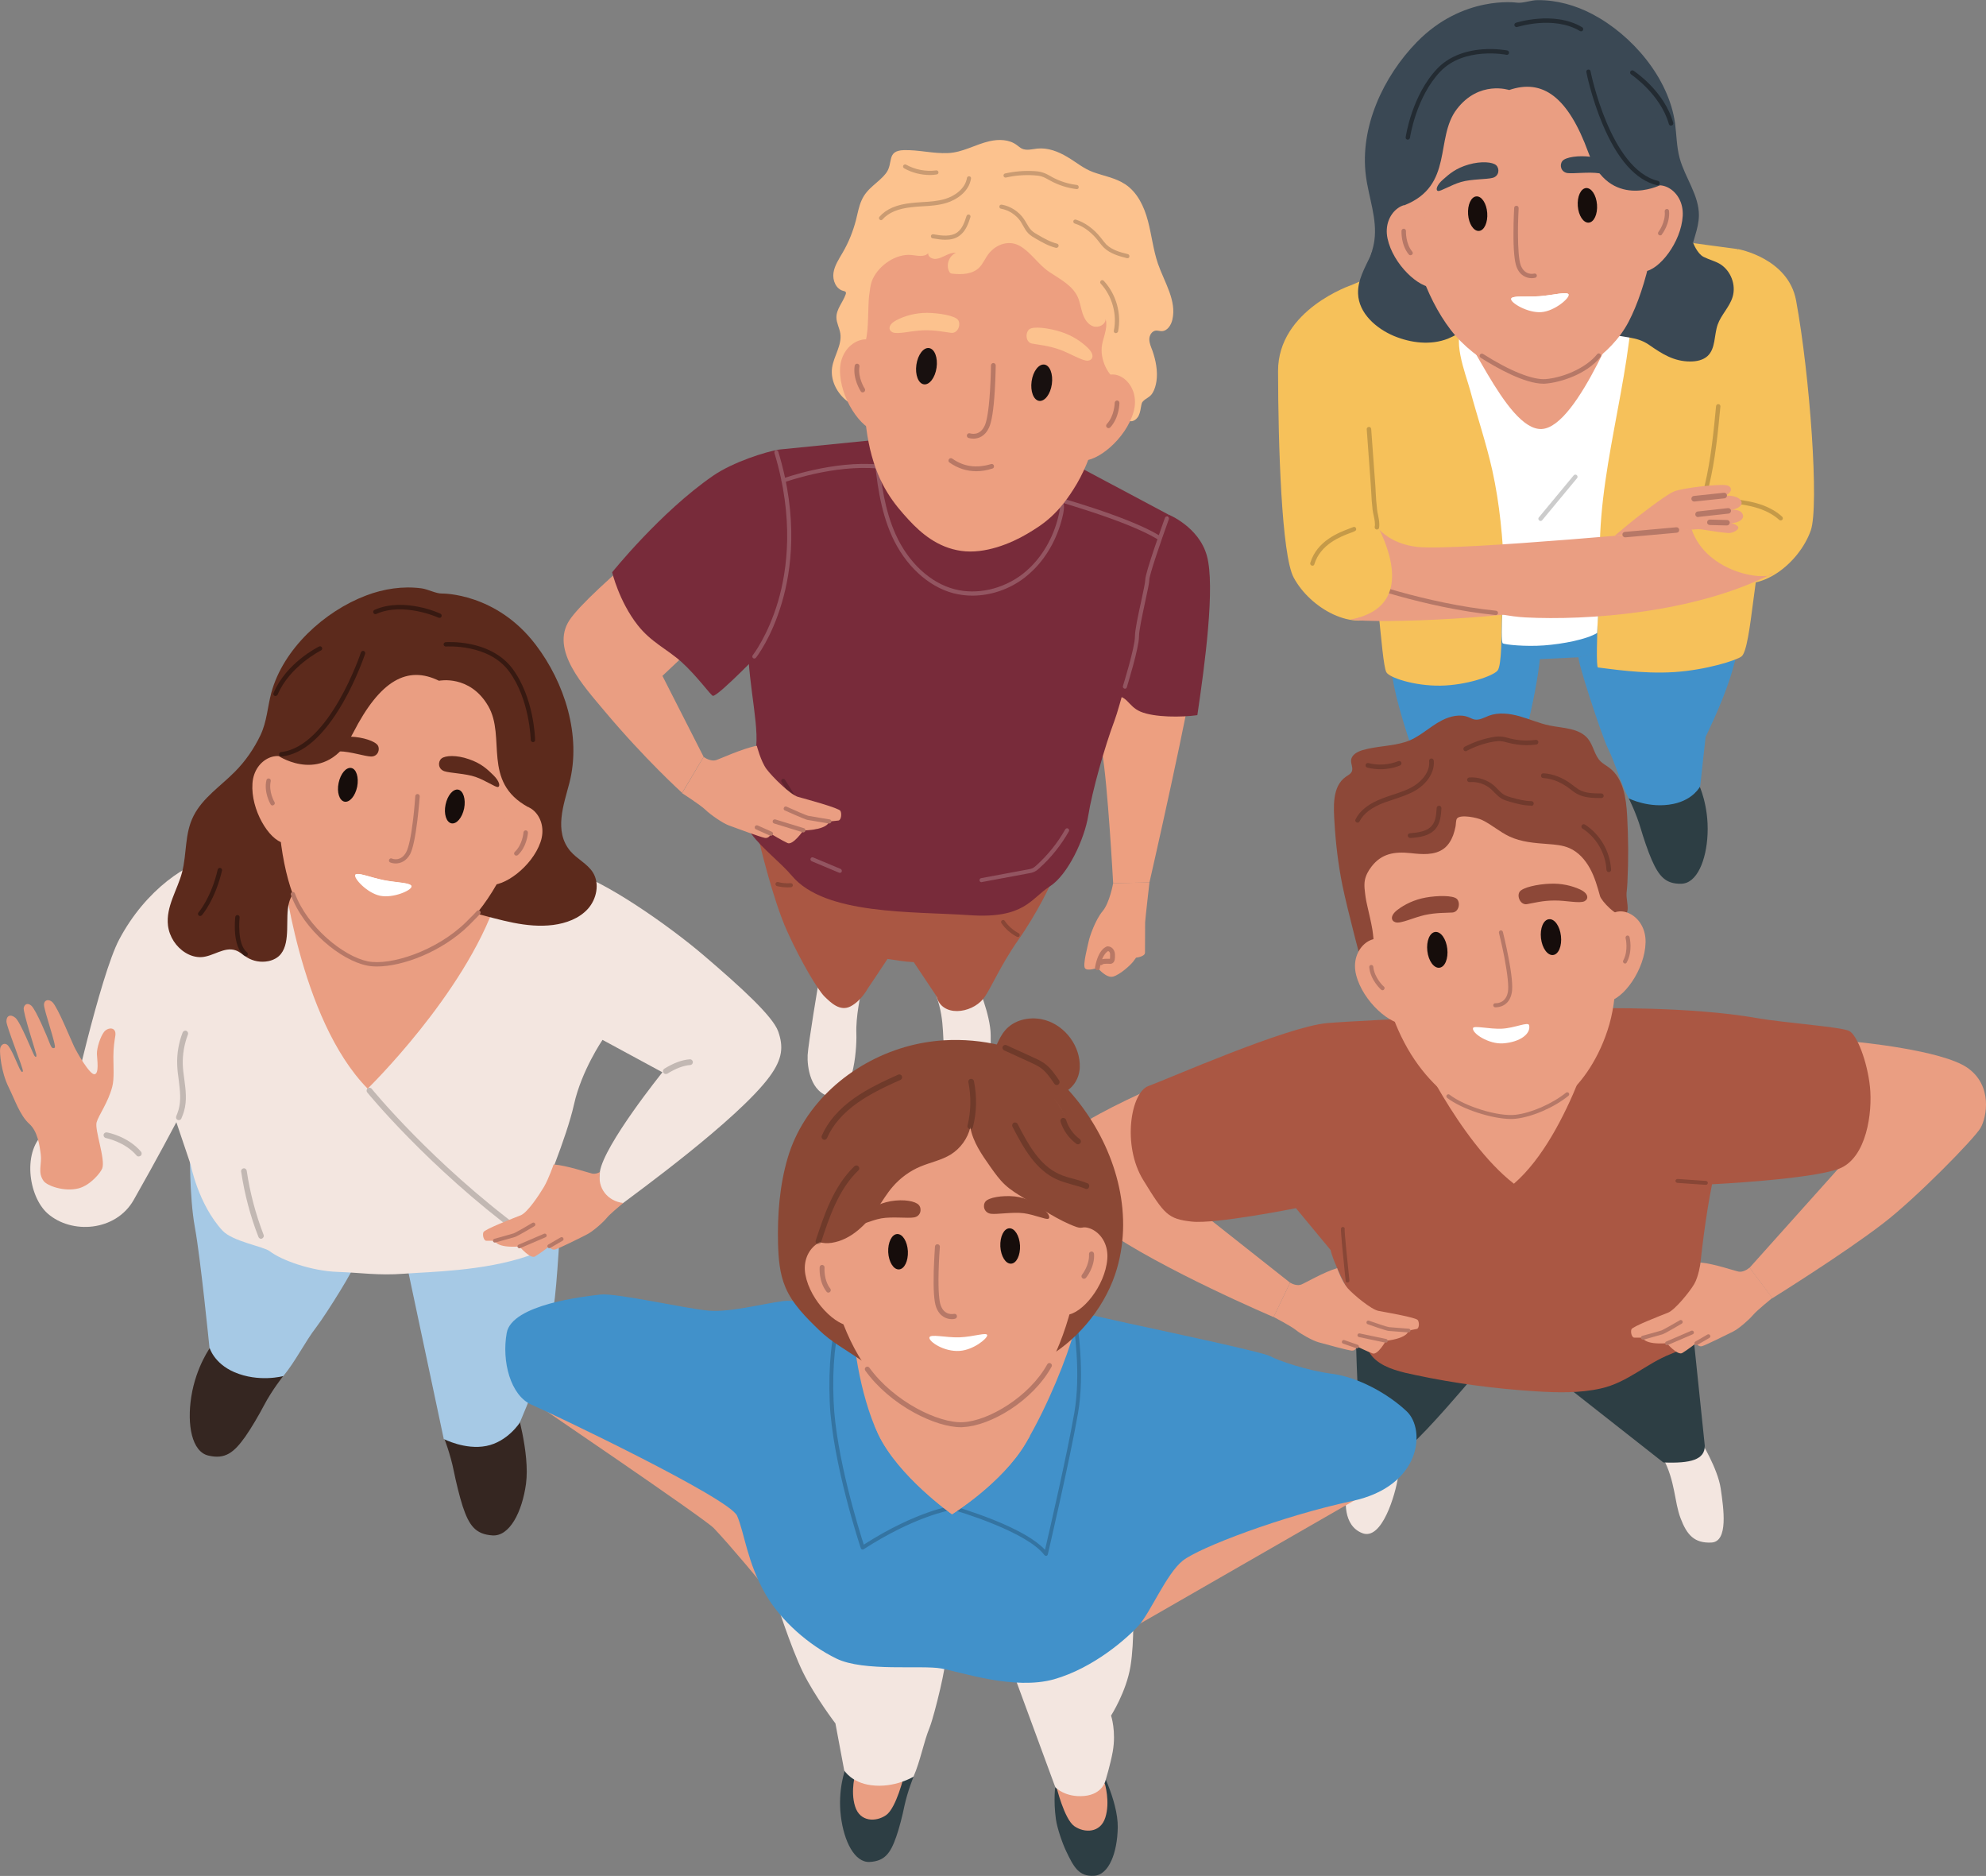 <svg width="737" height="696" viewBox="0 0 737 696" fill="none" xmlns="http://www.w3.org/2000/svg">
<rect x="0" y="0" width="737" height="696" fill="#808080" stroke="none"/>
<g clip-path="url(#clip0_107_25)">
<path d="M585.952 243.859L555.38 245.312L514.703 236.495L513.097 221.195L650.724 209.371L647.356 228.612L585.952 243.859Z" fill="#4191CA"/>
<path d="M630.515 291.262C630.515 291.262 634.142 298.834 633.676 309.414C633.261 319.113 629.738 327.774 623.934 327.877C618.131 328.033 615.644 325.129 612.949 319.009C611.602 315.949 609.84 310.763 608.855 307.34C607.197 301.687 604.451 296.241 604.451 296.241L630.515 291.262Z" fill="#2D3E44"/>
<path d="M531.855 295.567C531.855 295.567 526.207 311.385 527.191 321.965C528.124 331.663 532.01 340.065 537.866 339.962C543.669 339.806 546.001 336.85 548.385 330.574C549.576 327.463 551.079 322.173 551.908 318.698C553.307 312.993 555.794 307.392 555.794 307.392L531.855 295.567Z" fill="#2D3E44"/>
<path d="M647.356 228.612C647.356 228.612 645.49 241.059 641.863 252.054C638.599 262.012 632.951 273.369 632.951 273.369L630.93 291.729C630.93 291.729 628.494 296.708 620.981 298.264C612.016 300.131 604.399 296.189 604.399 296.189C601.238 290.277 599.58 283.431 596.678 277.622C594.347 272.903 584.553 242.978 585.9 243.756L647.356 228.612Z" fill="#4191CA"/>
<path d="M514.703 236.495C514.703 236.495 515.843 248.942 518.227 258.589C520.61 268.235 524.341 278.763 524.341 278.763C524.341 278.763 524.859 284.779 526.88 292.559C528.124 297.278 530.248 301.272 530.248 301.272C530.248 301.272 534.083 307.858 541.234 309.622C548.384 311.333 555.794 307.91 555.794 307.91C563.878 282.446 569.992 259.678 571.599 243.134L514.703 236.495Z" fill="#4191CA"/>
<path d="M562.893 0.985C562.842 0.985 542.84 -1.919 525.74 15.662C513.356 28.369 504.547 47.195 506.879 65.243C507.915 73.282 511.128 81.165 510.04 89.152C509.21 95.22 505.946 100.77 505.324 106.889C504.236 117.262 510.869 127.271 509.832 137.644C509.314 142.934 507.034 149.106 510.661 152.995C512.06 154.499 514.081 155.226 516.05 155.692C527.658 158.545 539.472 153.929 551.079 153.255C561.235 152.632 571.391 151.906 581.548 151.18C591.963 150.454 602.378 149.676 612.794 148.846C620.255 148.276 628.287 149.884 632.899 142.312C635.749 137.644 635.956 131.732 634.816 126.39C633.728 121.048 631.448 115.965 629.634 110.831C627.821 105.645 626.422 100.147 627.199 94.753C627.924 89.723 630.412 85.003 630.463 79.921C630.515 72.4 625.282 65.918 623.313 58.657C622.173 54.456 622.173 49.996 621.603 45.691C619.219 28.836 605.695 13.018 590.927 5.238C584.709 1.971 577.713 -5.2158e-05 570.666 0.052C568.334 -5.2158e-05 565.07 1.297 562.893 0.985Z" fill="#3A4854"/>
<path d="M531.129 92.99L501.697 105.696C501.697 105.696 489.624 161.605 492.992 168.139C496.412 174.674 500.661 184.424 506.361 197.649C511.231 208.955 512.423 245.259 514.444 249.357C515.48 251.431 524.963 254.543 534.601 254.387C544.291 254.232 554.188 250.757 555.743 248.786C558.852 244.844 555.276 206.258 561.702 203.51C565.484 201.902 594.139 202.732 594.139 202.732C594.139 202.732 591.652 247.489 592.999 247.645C596.886 248.06 609.426 250.134 621.292 249.357C633.158 248.579 644.402 245 646.268 243.548C650.05 240.695 651.139 205.947 655.232 200.605C659.326 195.315 661.036 187.795 666.891 182.246C672.746 176.697 644.869 92.419 644.869 92.419L583.776 84.225L531.129 92.99Z" fill="#F6C15A"/>
<path d="M547.452 125.975L546.467 133.391L560.51 161.293L578.335 162.953L594.139 142.83L597.663 121.515L547.452 125.975Z" fill="#EA9E82"/>
<path d="M553.773 174.415C556.572 187.017 557.712 199.931 558.23 212.845C558.282 214.142 556.623 237.947 557.66 238.673C558.437 239.191 566.106 239.969 573.05 239.451C579.993 238.932 588.854 237.221 592.688 234.835C592.688 234.835 593.88 211.963 593.828 211.03C592.118 176.126 605.28 142.052 606.109 107.097C602.43 112.594 585.848 158.389 572.169 159.167C558.489 159.945 543.358 117.366 537.969 118.507C534.135 119.284 547.089 118.195 543.928 120.374C538.073 124.367 543.98 138.889 545.586 144.853C548.229 154.707 551.545 164.457 553.773 174.415Z" fill="white"/>
<path opacity="0.2" d="M571.702 193.293C571.495 193.293 571.34 193.241 571.184 193.086C570.822 192.774 570.77 192.256 571.081 191.945L583.983 176.386C584.294 176.023 584.812 175.971 585.123 176.282C585.486 176.593 585.538 177.112 585.227 177.423L572.324 192.982C572.169 193.189 571.962 193.293 571.702 193.293Z" fill="black"/>
<path d="M501.697 105.696C501.697 105.696 474.234 114.824 474.285 137.696C474.337 165.079 475.581 205.947 480.089 214.297C486.307 225.863 502.422 234.679 512.579 227.885C522.787 221.091 527.968 210.615 523.668 206.933C519.367 203.25 511.646 189.766 511.646 189.766L501.697 105.696Z" fill="#F6C15A"/>
<path d="M644.972 92.419C644.972 92.419 663.626 95.739 666.528 111.505C671.658 139.303 675.13 187.899 671.969 196.819C667.565 209.215 653.056 220.365 641.915 215.179C630.826 209.993 624.038 200.45 627.717 196.197C631.396 191.892 636.992 177.423 636.992 177.423L644.972 92.419Z" fill="#F6C15A"/>
<path d="M501.127 229.856C510.143 231.412 564.241 229.908 594.45 222.232L591.859 205.688L502.889 215.231L501.127 229.856Z" fill="#EA9E82"/>
<path d="M627.717 196.249C627.717 196.249 541.13 204.443 526.258 202.939C511.439 201.383 507.76 190.492 507.76 190.492L504.288 208.022C504.288 208.022 542.166 227.885 566.21 229.078C588.543 230.219 629.013 227.626 657.978 212.638C656.165 215.749 633.365 213.053 627.717 196.249Z" fill="#EA9E82"/>
<path d="M555.121 228.197C555.069 228.197 555.069 228.197 555.017 228.197C528.227 225.5 502.837 216.061 502.578 215.957C502.163 215.801 501.956 215.335 502.111 214.92C502.267 214.505 502.733 214.297 503.148 214.453C503.407 214.557 528.642 223.892 555.173 226.589C555.639 226.641 555.95 227.056 555.898 227.471C555.898 227.886 555.535 228.197 555.121 228.197Z" fill="#B67867"/>
<path d="M508.019 189.611C508.019 189.611 531.336 224.152 501.127 229.856L491.644 210.926L501.697 192.567L508.019 189.611Z" fill="#F6C15A"/>
<path opacity="0.2" d="M510.972 196.457C510.92 196.457 510.869 196.457 510.817 196.457C510.35 196.353 510.091 195.938 510.143 195.523C510.402 194.226 510.091 192.722 509.78 191.322C509.625 190.596 509.469 189.87 509.366 189.144C509.107 186.914 508.951 184.684 508.848 182.454C508.796 181.364 508.692 180.223 508.64 179.134L507.19 159.271C507.138 158.804 507.5 158.441 507.967 158.389C508.433 158.337 508.796 158.7 508.848 159.167L510.299 179.031C510.402 180.12 510.454 181.261 510.506 182.402C510.609 184.58 510.765 186.81 511.024 188.988C511.076 189.663 511.231 190.337 511.387 191.063C511.698 192.671 512.06 194.278 511.749 195.938C511.698 196.145 511.387 196.457 510.972 196.457Z" fill="black"/>
<path opacity="0.2" d="M630.204 191.634C630.101 191.634 629.997 191.634 629.893 191.582C629.479 191.426 629.272 190.959 629.427 190.493C630.671 187.329 631.707 183.854 632.64 179.964C634.92 170.37 635.904 160.36 636.837 150.662C636.889 150.195 637.303 149.884 637.718 149.936C638.184 149.988 638.495 150.403 638.443 150.817C637.511 160.568 636.526 170.629 634.194 180.327C633.262 184.321 632.173 187.796 630.878 191.063C630.826 191.426 630.515 191.634 630.204 191.634Z" fill="black"/>
<path opacity="0.2" d="M660.828 193.086C660.621 193.086 660.414 193.034 660.258 192.878C657.978 190.804 654.869 189.196 651.087 188.159C647.667 187.225 644.039 186.862 640.568 186.499C640.101 186.447 639.79 186.032 639.842 185.617C639.894 185.151 640.309 184.84 640.723 184.891C644.299 185.254 647.978 185.669 651.501 186.603C655.543 187.692 658.859 189.403 661.347 191.685C661.657 191.997 661.709 192.515 661.398 192.826C661.295 192.982 661.036 193.086 660.828 193.086Z" fill="black"/>
<path opacity="0.2" d="M487.033 209.89C486.929 209.89 486.877 209.89 486.773 209.838C486.359 209.682 486.1 209.267 486.255 208.8C488.794 200.606 496.826 197.598 500.661 196.146C501.282 195.887 501.852 195.679 502.111 195.575C502.526 195.368 502.992 195.524 503.2 195.938C503.407 196.353 503.251 196.82 502.837 197.028C502.474 197.235 501.904 197.442 501.179 197.702C497.552 199.05 490.038 201.903 487.758 209.319C487.706 209.682 487.395 209.89 487.033 209.89Z" fill="black"/>
<path d="M606.627 192.619C606.627 192.619 617.924 183.698 621.188 182.35C624.453 181.002 638.288 179.446 640.827 180.068C643.418 180.69 642.381 183.387 639.894 183.906C639.894 183.906 644.351 183.491 645.905 185.514C647.46 187.536 644.299 189.092 642.071 189.248C642.071 189.248 645.024 188.729 646.268 190.129C648.185 192.308 645.18 194.123 642.381 194.071C642.381 194.071 643.781 194.227 644.869 195.264C645.905 196.301 643.055 197.909 641.397 197.753C636.215 197.39 632.122 196.301 630.101 196.353C627.717 196.457 616.214 197.131 616.214 197.131L599.218 198.739C599.269 198.791 602.948 195.575 606.627 192.619Z" fill="#EA9E82"/>
<path d="M628.702 186.084C628.183 186.084 627.769 185.721 627.665 185.151C627.613 184.58 628.028 184.062 628.546 184.01C633.21 183.491 639.687 182.817 639.739 182.817C640.309 182.765 640.827 183.18 640.879 183.75C640.931 184.321 640.516 184.84 639.946 184.891C639.894 184.891 633.417 185.566 628.753 186.084C628.805 186.084 628.753 186.084 628.702 186.084Z" fill="#B67867"/>
<path d="M630.153 191.841C629.634 191.841 629.168 191.478 629.116 190.907C629.064 190.337 629.479 189.818 629.997 189.766L641.241 188.521C641.811 188.47 642.33 188.885 642.381 189.403C642.433 189.974 642.019 190.492 641.501 190.544L630.256 191.789C630.256 191.841 630.204 191.841 630.153 191.841Z" fill="#B67867"/>
<path d="M640.879 194.953L634.505 194.797C633.935 194.797 633.469 194.33 633.521 193.76C633.521 193.189 633.987 192.774 634.557 192.774L640.931 192.93C641.501 192.93 641.967 193.397 641.915 193.967C641.863 194.486 641.449 194.953 640.879 194.953Z" fill="#B67867"/>
<path d="M603.104 199.361C602.586 199.361 602.119 198.946 602.068 198.428C602.016 197.857 602.43 197.39 603 197.338L622.069 195.627C622.639 195.575 623.105 195.99 623.157 196.56C623.209 197.131 622.795 197.598 622.225 197.65L603.156 199.361C603.156 199.361 603.156 199.361 603.104 199.361Z" fill="#B67867"/>
<path d="M581.859 84.433L536.415 96.776C536.415 96.776 519.729 93.768 509.003 93.665C508.9 94.131 508.744 94.546 508.589 94.909C506.464 99.421 503.77 103.985 503.977 108.964C504.236 116.225 510.661 121.878 517.346 124.679C523.668 127.272 530.922 128.153 537.296 125.664C539.835 124.627 542.166 123.123 544.654 121.982C549.11 119.907 554.084 118.974 559.007 118.507C571.961 117.314 585.227 119.077 597.404 123.641C602.534 125.56 607.094 124.575 611.964 127.946C616.732 131.265 621.136 134.118 627.251 134.118C629.531 134.118 631.966 133.651 633.676 132.095C636.681 129.294 636.06 124.419 637.407 120.478C638.702 116.795 641.811 113.943 642.951 110.209C644.35 105.697 642.278 100.355 638.236 97.917C636.37 96.828 634.194 96.31 632.225 95.324C629.841 94.131 628.339 90.138 628.339 90.138C628.339 90.138 621.343 86.715 619.012 86.404C613.415 85.574 607.456 88.115 601.86 87.285C597.196 86.611 592.481 85.937 587.818 85.263C586.263 85.055 583.309 84.018 581.859 84.433Z" fill="#3A4854"/>
<path d="M595.331 14.47C580.46 3.475 566.987 4.564 563.101 4.875C559.266 5.186 545.742 6.172 532.736 19.293C520.144 31.999 517.19 48.959 520.196 70.585C523.201 92.212 528.798 109.846 538.28 122.293C547.763 134.688 564.603 142.26 573.62 141.586C582.636 140.911 597.715 132.198 604.399 119.336C611.084 106.474 615.955 85.055 615.592 63.273C615.229 41.438 609.685 25.05 595.331 14.47Z" fill="#EA9E82"/>
<path d="M572.791 142.363C565.743 142.363 555.224 136.399 549.473 132.717C549.11 132.458 548.955 131.991 549.214 131.576C549.473 131.213 549.939 131.057 550.354 131.317C560.303 137.644 568.801 141.015 573.568 140.652C579.579 140.185 588.336 136.814 592.688 131.42C592.948 131.057 593.466 131.005 593.828 131.317C594.191 131.576 594.243 132.095 593.932 132.458C588.698 138.94 578.957 141.897 573.671 142.312C573.361 142.363 573.101 142.363 572.791 142.363Z" fill="#B67867"/>
<path d="M589.572 82.6C591.541 82.448 592.917 79.455 592.646 75.913C592.374 72.372 590.558 69.624 588.589 69.775C586.62 69.926 585.244 72.92 585.516 76.461C585.787 80.003 587.603 82.751 589.572 82.6Z" fill="#160D0B"/>
<path d="M544.809 79.557C545.068 83.084 546.882 85.832 548.851 85.677C550.82 85.521 552.167 82.513 551.908 78.987C551.649 75.46 549.835 72.711 547.866 72.867C545.897 73.022 544.55 76.03 544.809 79.557Z" fill="#160D0B"/>
<path d="M568.386 103.207C566.573 103.207 564.033 102.325 562.79 99.006C562.013 96.983 561.598 92.627 561.65 86.196C561.65 81.424 561.909 77.172 561.909 77.12C561.909 76.653 562.323 76.342 562.79 76.342C563.256 76.342 563.567 76.757 563.567 77.224C563.567 77.275 563.308 81.476 563.308 86.196C563.308 92.367 563.671 96.62 564.344 98.435C565.847 102.273 569.008 101.599 569.319 101.495C569.733 101.392 570.2 101.651 570.303 102.066C570.407 102.481 570.148 102.947 569.733 103.051C569.319 103.155 568.904 103.207 568.386 103.207Z" fill="#B67867"/>
<path d="M579.838 59.694C578.646 61.094 579.164 63.791 581.651 64.206C583.879 64.517 589.579 63.687 593.569 64.31C597.404 64.932 601.549 66.903 602.43 66.54C603.311 66.177 602.689 64.31 599.943 62.495C597.404 60.783 595.02 58.76 590.408 58.19C585.797 57.568 581.029 58.294 579.838 59.694Z" fill="#3A4854"/>
<path d="M555.224 61.302C556.572 62.547 556.364 65.295 553.981 65.969C551.804 66.592 546.053 66.384 542.166 67.525C538.435 68.614 534.549 71.104 533.616 70.844C532.684 70.585 533.098 68.666 535.585 66.54C537.865 64.517 540.301 62.391 545.016 61.042C549.732 59.694 553.929 60.109 555.224 61.302Z" fill="#3A4854"/>
<path d="M611.291 71.052C615.125 65.606 625.022 70.326 624.452 80.128C623.882 89.878 615.695 100.303 610.151 100.717C604.606 101.081 606.161 78.416 611.291 71.052Z" fill="#EA9E82"/>
<path d="M526.569 77.534C521.958 72.711 512.889 78.935 514.91 88.478C516.931 98.02 526.621 107.096 532.166 106.63C537.762 106.215 532.787 84.017 526.569 77.534Z" fill="#EA9E82"/>
<path d="M595.59 13.847C580.563 2.748 566.935 3.838 563.049 4.149C559.162 4.46 545.534 5.445 532.373 18.722C519.626 31.532 516.672 48.699 519.678 70.533C519.988 72.608 520.817 76.29 521.077 76.186C539.627 68.925 532.373 51.24 540.612 40.505C548.903 29.665 560.043 33.399 560.043 33.399C572.48 29.147 581.91 35.889 589.476 56.686C597.248 77.95 615.903 68.77 615.903 68.77L616.058 68.407C616.11 66.644 616.11 64.88 616.058 63.117C615.695 41.075 610.151 24.583 595.59 13.847Z" fill="#3A4854"/>
<path d="M523.408 94.702C523.149 94.702 522.942 94.598 522.787 94.39C519.833 90.812 520.092 85.833 520.092 85.626C520.144 85.159 520.507 84.848 520.973 84.848C521.439 84.9 521.75 85.263 521.75 85.729C521.75 85.781 521.543 90.293 524.082 93.353C524.393 93.716 524.341 94.235 523.979 94.494C523.771 94.598 523.616 94.702 523.408 94.702Z" fill="#B67867"/>
<path d="M616.11 87.337C615.955 87.337 615.747 87.285 615.592 87.181C615.229 86.922 615.177 86.403 615.436 86.04C615.488 85.989 618.183 82.41 617.768 78.417C617.716 77.95 618.079 77.587 618.494 77.535C618.96 77.483 619.323 77.794 619.375 78.261C619.841 82.877 616.835 86.87 616.68 87.026C616.628 87.233 616.369 87.337 616.11 87.337Z" fill="#B67867"/>
<path opacity="0.4" d="M522.424 51.811C522.372 51.811 522.372 51.811 522.32 51.811C521.854 51.759 521.543 51.344 521.647 50.877C521.75 50.255 523.978 35.319 533.357 25.465C537.296 21.316 543.047 18.878 549.991 18.308C555.224 17.893 559.214 18.723 559.37 18.723C559.784 18.826 560.095 19.241 559.992 19.708C559.888 20.175 559.473 20.434 559.007 20.33C558.852 20.278 543.358 17.27 534.497 26.554C525.481 35.993 523.253 50.929 523.253 51.085C523.149 51.5 522.838 51.811 522.424 51.811Z" fill="black"/>
<path opacity="0.4" d="M586.729 11.617C586.574 11.617 586.418 11.565 586.315 11.513C581.34 8.505 575.329 8.246 571.132 8.557C566.521 8.92 563.101 10.009 563.049 10.009C562.634 10.165 562.168 9.905 562.012 9.49C561.857 9.076 562.116 8.609 562.531 8.453C562.686 8.401 566.158 7.312 570.925 6.949C575.381 6.586 581.807 6.897 587.144 10.113C587.507 10.32 587.662 10.839 587.403 11.254C587.299 11.461 587.04 11.617 586.729 11.617Z" fill="black"/>
<path opacity="0.4" d="M615.125 68.718C615.073 68.718 615.022 68.718 614.918 68.718C607.042 66.851 600.202 59.175 594.657 45.95C590.564 36.2 588.698 26.864 588.698 26.761C588.595 26.294 588.906 25.879 589.32 25.827C589.787 25.724 590.201 26.035 590.253 26.45C590.305 26.813 597.611 62.909 615.281 67.11C615.695 67.214 616.006 67.629 615.902 68.096C615.851 68.459 615.488 68.718 615.125 68.718Z" fill="black"/>
<path opacity="0.4" d="M620.1 46.624C619.737 46.624 619.426 46.365 619.323 46.054C616.214 34.955 605.384 27.694 605.28 27.591C604.917 27.331 604.814 26.813 605.073 26.45C605.332 26.087 605.85 25.983 606.213 26.242C606.679 26.553 617.665 33.866 620.929 45.587C621.033 46.002 620.774 46.469 620.359 46.572C620.204 46.572 620.152 46.624 620.1 46.624Z" fill="black"/>
<path d="M582.118 109.275C582.636 110.468 576.988 115.447 571.961 115.81C566.935 116.173 560.665 112.387 560.769 110.986C560.872 109.482 566.417 110.26 571.34 109.897C576.677 109.482 581.6 108.03 582.118 109.275Z" fill="white"/>
<path d="M582.118 109.275C581.6 108.03 576.625 109.482 571.34 109.897C568.438 110.105 565.329 109.949 563.257 110.053C561.754 110.156 560.769 110.364 560.769 110.986C560.769 111.142 565.381 112.75 571.651 112.231C576.625 111.868 582.17 109.327 582.118 109.275Z" fill="white"/>
<path d="M319.403 369.005C319.403 369.005 317.538 377.096 317.797 383.578C318.004 390.061 316.398 408.369 308.521 406.969C300.645 405.568 299.505 395.611 299.712 391.462C299.92 387.313 303.858 363.922 303.858 363.922L319.403 369.005Z" fill="#F3E6E0"/>
<path d="M362.619 365.063C362.619 365.063 367.593 376.473 367.645 384.097C367.697 391.772 367.749 404.531 361.272 403.96C354.794 403.39 352.463 399.811 350.908 393.225C349.405 386.638 350.96 379.066 347.488 369.627L362.619 365.063Z" fill="#F3E6E0"/>
<path d="M390.445 326.373C390.445 327.307 384.693 339.08 377.957 348.623C370.806 358.84 367.541 367.345 364.847 370.612C360.339 376.11 349.509 377.458 347.54 369.627L339.094 356.972C337.228 356.869 335.466 356.713 333.86 356.454C332.202 356.195 330.699 355.987 329.352 355.78C327.072 359.306 321.942 366.878 321.942 366.878C321.942 366.878 319.61 371.287 315.672 373.361C311.734 375.436 308.262 371.961 305.93 369.679C303.599 367.345 297.38 357.18 292.043 345.355C286.706 333.53 281.628 311.748 281.628 311.748L390.445 326.373Z" fill="#AA5743"/>
<path opacity="0.2" d="M377.698 347.637C377.594 347.637 377.438 347.585 377.335 347.533C375.055 346.34 373.086 344.629 371.635 342.503C371.376 342.14 371.479 341.673 371.842 341.465C372.205 341.206 372.671 341.31 372.878 341.673C374.174 343.592 375.988 345.148 378.008 346.237C378.371 346.444 378.527 346.911 378.319 347.274C378.268 347.481 378.008 347.637 377.698 347.637Z" fill="black"/>
<path opacity="0.2" d="M292.25 329.226C290.955 329.226 289.66 329.07 288.364 328.759C287.95 328.655 287.69 328.24 287.794 327.825C287.898 327.41 288.312 327.151 288.727 327.255C290.23 327.67 291.784 327.773 293.39 327.67C293.805 327.618 294.168 327.929 294.219 328.344C294.271 328.759 293.96 329.122 293.546 329.174C293.079 329.226 292.665 329.226 292.25 329.226Z" fill="black"/>
<path d="M413.089 327.67C413.089 327.67 411.845 334.879 409.151 338.094C406.456 341.31 404.332 347.585 404.021 349.193C403.71 350.749 401.741 357.958 402.622 359.203C403.503 360.499 407.285 359.047 407.285 359.047C407.285 359.047 410.55 363.092 413.141 362.314C415.732 361.536 419.618 358.01 420.602 356.661C421.587 355.313 421.587 355.313 421.587 355.313C421.587 355.313 424.851 354.95 424.903 353.498C424.955 352.097 424.903 343.955 424.955 342.192C425.059 340.428 426.561 327.411 426.561 327.411L413.089 327.67Z" fill="#ED9F80"/>
<path d="M407.233 359.929C407.182 359.929 407.13 359.929 407.078 359.929C406.612 359.825 406.301 359.358 406.353 358.891C407.648 351.89 410.653 351.164 410.964 351.112C411.016 351.112 411.12 351.112 411.172 351.112C413.037 351.216 413.814 353.031 413.762 354.327C413.762 354.431 413.762 354.535 413.762 354.69C413.762 355.468 413.762 356.557 413.089 357.18C412.778 357.439 412.415 357.595 412.001 357.595C410.083 357.491 409.41 357.647 409.254 357.75C409.047 358.01 408.684 358.113 408.373 358.061C408.27 358.476 408.166 358.891 408.114 359.358C408.011 359.669 407.648 359.929 407.233 359.929ZM411.223 352.875C410.964 352.979 409.928 353.601 408.995 355.883C409.721 355.728 410.653 355.676 411.897 355.728C411.949 355.468 411.949 354.898 411.949 354.638C411.949 354.483 411.949 354.327 411.949 354.224C412.001 354.224 412.001 353.031 411.223 352.875Z" fill="#B87865"/>
<path d="M415.006 220.054L408.995 279.126C411.068 290.588 413.089 327.67 413.089 327.67L426.561 327.41C426.561 327.41 441.589 261.804 445.216 237.376C433.868 238.984 426.302 218.706 415.006 220.054Z" fill="#ED9F80"/>
<path d="M447.859 206.155C444.853 195.368 433.505 190.855 433.505 190.855L412.934 258.277C418.426 257.603 418.374 261.959 423.245 264.034C428.427 266.212 438.531 266.16 444.335 265.331C447.133 246.452 451.019 217.513 447.859 206.155Z" fill="#782B3A"/>
<path d="M397.855 171.874L433.505 190.855C433.505 190.855 417.286 257.551 413.607 267.301C409.928 277.052 405.265 293.7 403.866 302.516C402.466 311.333 396.248 324.662 389.512 328.914C382.569 333.323 380.237 340.947 359.872 339.546C338.575 338.094 306.19 339.546 293.909 324.973C289.66 319.942 283.027 315.015 278.882 309.466C274.736 303.917 277.949 294.633 279.348 288.617C279.607 287.58 280.022 283.171 280.644 276.637C281.524 266.472 276.498 248.786 277.742 232.761C280.281 199.983 289.09 166.791 289.09 166.791L340.026 161.708L397.855 171.874Z" fill="#782B3A"/>
<path opacity="0.2" d="M360.805 220.988C358.422 220.988 356.09 220.677 353.81 220.106C344.379 217.617 335.829 209.682 330.958 198.842C326.606 189.144 325.31 178.305 324.326 168.036C324.326 167.932 324.326 167.828 324.326 167.725C324.326 167.31 324.637 166.999 325.051 166.947C325.466 166.947 325.777 167.206 325.828 167.569C326.865 169.125 340.648 175.452 344.12 176.749L344.69 176.956C352.307 179.809 360.183 182.765 368.371 183.284C369.718 183.387 372.153 183.18 374.951 182.972C382.154 182.402 391.118 181.676 393.657 184.476C395.264 186.24 394.901 188.833 394.538 190.648C392.828 198.687 388.942 206.051 383.553 211.393C382.569 212.379 381.48 213.312 380.392 214.194C374.692 218.654 367.645 220.988 360.805 220.988ZM326.036 169.747C326.968 179.342 328.367 189.352 332.357 198.22C337.021 208.645 345.208 216.268 354.224 218.602C362.515 220.78 372.153 218.602 379.459 213.001C380.496 212.171 381.532 211.29 382.465 210.356C387.647 205.222 391.429 198.116 393.036 190.389C393.347 188.885 393.657 186.758 392.517 185.514C390.497 183.284 381.221 184.01 375.055 184.528C372.153 184.736 369.666 184.943 368.215 184.839C359.821 184.269 351.841 181.313 344.12 178.408L343.55 178.201C342.358 177.734 337.746 175.763 333.186 173.585C329.456 171.77 327.279 170.577 326.036 169.747Z" fill="white"/>
<path opacity="0.2" d="M364.225 327.307C363.862 327.307 363.551 327.047 363.499 326.684C363.448 326.269 363.707 325.854 364.121 325.803L381.377 322.587C382.05 322.483 382.724 322.328 383.294 322.068C383.76 321.809 384.175 321.446 384.589 321.083C388.838 317.245 392.465 312.733 395.315 307.702C395.523 307.339 395.989 307.184 396.352 307.391C396.715 307.599 396.87 308.065 396.663 308.429C393.761 313.563 390.03 318.231 385.626 322.172C385.107 322.639 384.641 323.054 383.967 323.365C383.19 323.78 382.361 323.936 381.636 324.039L364.38 327.255C364.329 327.307 364.277 327.307 364.225 327.307Z" fill="white"/>
<path opacity="0.2" d="M302.562 307.858C302.355 307.858 302.096 307.755 301.94 307.547C297.691 301.946 293.701 296.085 290.022 290.069C289.815 289.706 289.919 289.239 290.281 289.032C290.644 288.825 291.111 288.928 291.318 289.291C294.945 295.256 298.935 301.064 303.132 306.665C303.391 306.977 303.339 307.495 302.977 307.755C302.873 307.806 302.718 307.858 302.562 307.858Z" fill="black"/>
<path opacity="0.2" d="M311.682 323.832C311.579 323.832 311.475 323.832 311.371 323.78L301.215 319.527C300.852 319.372 300.645 318.905 300.801 318.542C300.956 318.127 301.422 317.971 301.785 318.127L311.941 322.38C312.304 322.535 312.511 323.002 312.356 323.365C312.304 323.676 311.993 323.832 311.682 323.832Z" fill="white"/>
<path d="M262.663 184.01C262.663 184.01 218.462 219.121 211.312 230.116C204.109 241.111 216.597 254.543 224.266 263.723C239.397 281.771 253.128 294.167 253.128 294.167L261.108 280.786L245.822 250.757L273.13 225.033L262.663 184.01Z" fill="#EA9E82"/>
<path d="M261.108 280.838C262.404 281.719 264.217 282.445 265.668 282.03C267.119 281.615 275.41 277.726 280.851 276.688C280.851 276.688 282.302 282.393 284.426 285.298C286.603 288.202 293.235 294.84 296.189 295.67C299.194 296.5 311.319 299.767 311.889 300.857C312.459 301.946 312.149 304.331 311.112 304.435C310.076 304.539 307.692 304.798 307.692 304.798C307.692 304.798 307.537 307.806 298.106 308.117C298.106 308.117 294.271 313.719 292.251 312.785C290.23 311.852 286.084 309.362 286.084 309.362C286.084 309.362 285.463 311.177 283.804 310.866C282.146 310.555 272.871 307.132 270.487 306.25C268.104 305.369 263.596 302.205 261.782 300.442C259.968 298.678 253.128 294.27 253.128 294.27L261.108 280.838Z" fill="#EA9E82"/>
<path d="M307.692 305.524C307.64 305.524 307.589 305.524 307.589 305.524C307.33 305.472 300.593 304.383 299.557 304.176C298.469 303.916 292.458 301.219 291.266 300.701C290.852 300.545 290.696 300.078 290.903 299.664C291.059 299.249 291.525 299.093 291.94 299.3C294.634 300.545 299.194 302.516 299.92 302.672C300.956 302.879 307.796 304.02 307.9 304.02C308.314 304.072 308.625 304.487 308.521 304.902C308.418 305.265 308.055 305.524 307.692 305.524Z" fill="#B67867"/>
<path d="M298.106 308.843C298.054 308.843 297.95 308.843 297.899 308.791L287.276 305.524C286.861 305.42 286.654 304.954 286.758 304.539C286.861 304.124 287.328 303.916 287.742 304.02L298.365 307.287C298.779 307.391 298.987 307.858 298.883 308.273C298.728 308.636 298.417 308.843 298.106 308.843Z" fill="#B67867"/>
<path d="M286.084 310.088C285.981 310.088 285.877 310.088 285.773 310.036L280.54 307.702C280.125 307.547 279.97 307.08 280.125 306.665C280.281 306.25 280.747 306.095 281.162 306.25L286.395 308.584C286.81 308.74 286.965 309.206 286.81 309.621C286.654 309.932 286.343 310.088 286.084 310.088Z" fill="#B67867"/>
<path d="M289.09 166.791C284.271 167.569 271.99 171.407 264.58 176.541C245.097 189.974 227.168 212.327 227.168 212.327C227.168 212.327 229.707 223.062 236.599 231.879C241.625 238.31 247.48 240.747 252.921 245.623C258.673 250.809 263.906 258.173 264.58 258.173C266.756 258.173 284.011 240.177 284.011 240.177L289.09 166.791Z" fill="#782B3A"/>
<g opacity="0.2">
<path d="M279.918 244.326C279.763 244.326 279.607 244.274 279.452 244.17C279.141 243.911 279.089 243.444 279.348 243.081C279.4 243.029 284.944 235.924 288.727 223.166C292.199 211.393 294.738 192.307 287.38 168.036C287.276 167.621 287.483 167.206 287.898 167.102C288.312 166.998 288.727 167.206 288.831 167.621C296.344 192.256 293.701 211.704 290.126 223.685C286.292 236.702 280.747 243.755 280.54 244.015C280.384 244.222 280.125 244.326 279.918 244.326Z" fill="white"/>
<path d="M290.8 179.03C290.489 179.03 290.178 178.823 290.074 178.512C289.919 178.097 290.126 177.682 290.541 177.526C290.748 177.475 309.143 170.784 326.087 172.34C326.502 172.392 326.813 172.755 326.761 173.17C326.709 173.585 326.347 173.896 325.932 173.844C309.35 172.288 291.266 178.875 291.059 178.927C290.955 179.03 290.903 179.03 290.8 179.03Z" fill="white"/>
<path d="M417.442 255.528C417.39 255.528 417.286 255.528 417.234 255.476C416.82 255.373 416.612 254.906 416.716 254.543C416.768 254.387 421.172 240.177 421.172 236.183C421.172 233.746 422.364 228.197 423.452 223.27C424.23 219.587 425.007 216.112 425.007 215.075C425.007 212.43 431.588 194.174 432.313 192.1C432.469 191.685 432.883 191.478 433.298 191.633C433.712 191.789 433.919 192.204 433.764 192.619C430.862 200.657 426.51 213.312 426.51 215.075C426.51 216.216 425.888 219.069 424.903 223.581C423.867 228.456 422.675 233.953 422.675 236.183C422.675 240.436 418.322 254.387 418.167 254.958C418.115 255.321 417.804 255.528 417.442 255.528Z" fill="white"/>
<path d="M429.93 200.139C429.774 200.139 429.671 200.087 429.515 200.035C417.597 192.826 389.357 185.15 389.098 185.046C388.683 184.943 388.476 184.528 388.579 184.113C388.683 183.698 389.098 183.491 389.512 183.594C390.704 183.905 418.219 191.374 430.344 198.738C430.707 198.946 430.811 199.412 430.603 199.776C430.448 200.035 430.189 200.139 429.93 200.139Z" fill="white"/>
</g>
<path d="M359.769 142.467C367.593 140.912 375.573 142.053 383.708 143.401C389.46 144.335 396.455 145.476 401.326 141.171C404.124 138.733 405.524 134.792 408.84 133.08C410.239 140.289 412.83 147.291 416.509 153.67C417.182 154.811 418.063 156.056 419.359 156.263C420.706 156.47 421.95 155.433 422.572 154.188C423.142 152.996 423.297 151.595 423.556 150.247C423.66 149.78 423.763 149.313 424.074 149.002C425.266 147.654 426.717 147.498 427.753 145.735C428.479 144.542 428.945 142.882 429.152 141.482C429.722 137.8 428.893 133.547 427.65 130.072C427.131 128.672 426.51 127.324 426.51 125.871C426.51 124.419 427.442 122.811 428.945 122.656C429.67 122.604 430.344 122.863 431.07 122.863C433.142 122.863 434.593 120.685 435.06 118.611C436.718 111.557 432.106 104.711 429.722 97.865C427.961 92.731 427.391 87.234 425.991 81.944C424.592 76.653 422.105 71.364 417.545 68.355C413.918 65.97 409.617 65.296 405.627 63.843C402 62.495 399.357 60.161 396.093 58.242C392.725 56.219 388.838 54.715 384.9 55.13C382.983 55.338 380.962 55.96 379.2 55.13C378.475 54.767 377.957 54.249 377.283 53.782C374.485 51.707 370.65 51.604 367.23 52.382C361.945 53.575 357.23 56.583 351.789 56.79C346.296 57.049 340.907 55.545 335.414 55.701C328.834 55.908 331.632 60.472 328.834 64.206C325.984 67.941 321.787 69.6 319.714 74.371C318.677 76.705 318.263 79.247 317.641 81.684C316.553 85.833 314.947 89.879 312.77 93.613C311.371 96.05 309.713 98.436 309.299 101.236C308.884 104.037 310.283 107.304 312.978 107.927C313.288 108.031 313.703 108.082 313.858 108.394C314.014 108.653 313.91 108.964 313.807 109.275C312.77 112.18 310.335 114.721 310.387 117.833C310.438 119.855 311.527 121.722 311.838 123.693C312.511 128.05 309.402 132.095 308.78 136.451C308.055 141.741 311.268 147.083 315.827 149.832C320.387 152.581 326.087 153.048 331.321 152.218C336.606 151.388 341.581 149.313 346.503 147.239C348.732 146.305 351.012 145.372 353.24 144.438C355.468 143.557 357.592 142.882 359.769 142.467Z" fill="#FCC28E"/>
<path d="M335.104 77.691C346.918 66.748 358.266 63.74 376.35 66.333C394.383 68.926 404.28 75.461 412.312 89.101C420.447 103 416.301 123.486 412.519 138.578C408.788 153.67 406.404 167.829 399.668 179.394C392.88 190.907 387.076 194.538 381.169 198.065C375.21 201.591 365.52 205.637 356.711 204.392C347.902 203.147 341.736 197.753 337.228 192.878C332.046 187.225 326.087 180.327 322.875 166.636C319.714 152.892 320.802 141.223 321.424 125.664C322.045 110.053 322.046 89.827 335.104 77.691Z" fill="#ED9F80"/>
<path d="M362.308 174.83C358.732 174.83 355.416 173.741 352.359 171.615C351.944 171.355 351.841 170.785 352.151 170.37C352.411 169.955 352.981 169.851 353.395 170.162C357.696 173.17 362.36 173.793 367.749 172.185C368.215 172.029 368.733 172.289 368.837 172.756C368.992 173.222 368.733 173.741 368.267 173.845C366.194 174.519 364.225 174.83 362.308 174.83Z" fill="#B87865"/>
<path d="M375.107 63.843C389.771 65.918 404.591 71.571 412.623 84.744C422.364 100.666 420.24 120.167 417.545 137.593C417.338 138.993 416.768 140.756 415.317 140.86C412.778 141.016 410.602 137.126 409.825 135.103C408.788 132.406 408.477 129.658 409.203 126.805C409.928 124.004 411.068 121.1 410.291 118.3C410.343 120.426 407.648 121.774 405.627 121.048C403.606 120.322 402.415 118.3 401.741 116.277C401.067 114.254 400.808 112.076 399.927 110.157C397.958 105.852 393.295 103.519 389.357 100.874C385.263 98.125 382.62 93.613 378.423 91.227C374.485 88.997 369.821 90.553 367.023 93.976C365.624 95.687 364.847 97.866 363.292 99.37C360.805 101.755 356.971 101.911 353.551 101.548C353.292 101.548 353.033 101.496 352.825 101.392C352.514 101.237 352.307 100.925 352.152 100.562C351.012 98.125 352.255 94.858 354.743 93.82C352.152 93.509 349.923 95.791 347.333 96.05C345.985 96.206 344.224 95.272 344.483 93.924C342.98 95.532 340.337 94.806 338.161 94.598C332.461 94.08 326.295 98.384 323.911 103.415C322.978 105.386 322.823 107.668 322.512 109.846C322.098 112.75 322.357 122.76 321.372 125.56C320.802 127.168 319.662 125.145 318.211 124.264C313.029 121.308 318.937 105.749 320.18 101.496C322.149 94.806 324.688 88.219 328.419 82.307C334.637 72.349 344.068 65.607 355.675 63.688C362.152 62.651 368.733 62.962 375.107 63.843Z" fill="#FCC28E"/>
<path d="M361.22 162.746C360.546 162.746 359.872 162.642 359.406 162.486C358.94 162.331 358.681 161.812 358.836 161.346C358.991 160.879 359.51 160.619 359.976 160.775C360.339 160.879 363.603 161.864 365.417 157.923C366.039 156.626 366.868 153.307 367.386 145.061C367.697 140.082 367.749 135.57 367.749 135.57C367.749 135.103 368.163 134.688 368.629 134.688C369.096 134.688 369.51 135.103 369.51 135.57C369.51 135.622 369.459 140.134 369.148 145.164C368.733 152.01 368.008 156.574 367.023 158.649C365.572 161.864 363.137 162.746 361.22 162.746Z" fill="#B87865"/>
<path d="M347.556 136.4C348.085 132.685 346.837 129.435 344.769 129.14C342.701 128.845 340.595 131.617 340.066 135.332C339.537 139.046 340.785 142.297 342.853 142.592C344.922 142.887 347.027 140.115 347.556 136.4Z" fill="#18100F"/>
<path d="M390.341 142.519C389.823 146.254 387.698 149.002 385.626 148.743C383.553 148.432 382.309 145.216 382.827 141.482C383.346 137.748 385.47 134.999 387.543 135.259C389.616 135.518 390.859 138.785 390.341 142.519Z" fill="#18100F"/>
<path d="M381.947 122.189C380.392 123.486 380.599 127.064 383.035 127.479C385.47 127.946 389.046 128.205 393.243 129.709C397.336 131.161 401.793 134.066 403.814 133.806C405.627 133.547 406.301 131.628 403.71 129.087C401.275 126.701 397.906 124.471 393.709 123.123C389.512 121.774 383.501 120.893 381.947 122.189Z" fill="#FCC28E"/>
<path d="M355.571 118.766C356.711 120.478 355.416 123.797 352.929 123.486C350.442 123.175 346.97 122.397 342.513 122.552C338.161 122.708 333.083 124.16 331.217 123.278C329.559 122.5 329.507 120.426 332.72 118.766C335.725 117.21 339.612 116.069 344.068 116.069C348.472 116.121 354.483 117.107 355.571 118.766Z" fill="#FCC28E"/>
<path d="M409.099 140.445C414.281 135.673 423.504 142.882 420.654 152.84C417.856 162.798 406.974 171.718 401.119 170.836C395.315 170.006 402.104 146.927 409.099 140.445Z" fill="#ED9F80"/>
<path d="M411.379 158.856C411.172 158.856 410.964 158.752 410.757 158.596C410.394 158.285 410.394 157.715 410.705 157.352C413.607 154.292 413.659 149.52 413.659 149.469C413.659 149.002 414.073 148.587 414.54 148.587C415.006 148.587 415.421 149.002 415.421 149.469C415.421 149.676 415.369 154.966 412.001 158.596C411.845 158.752 411.586 158.856 411.379 158.856Z" fill="#B87865"/>
<path d="M326.295 128.672C322.616 122.604 311.786 126.961 311.734 137.333C311.63 147.706 319.61 159.271 325.466 160.101C331.321 160.879 331.217 136.815 326.295 128.672Z" fill="#ED9F80"/>
<path d="M320.128 145.579C319.818 145.579 319.558 145.424 319.403 145.164C319.299 144.957 316.398 140.549 317.175 135.674C317.278 135.207 317.693 134.844 318.211 134.948C318.678 135.051 319.04 135.466 318.937 135.985C318.263 140.134 320.854 144.127 320.906 144.179C321.165 144.594 321.061 145.164 320.647 145.424C320.439 145.528 320.284 145.579 320.128 145.579Z" fill="#B87865"/>
<path opacity="0.2" d="M392.051 91.953C391.999 91.953 391.947 91.953 391.844 91.953C389.149 91.279 386.766 89.93 384.434 88.582C383.449 88.011 382.465 87.441 381.636 86.611C380.755 85.73 380.185 84.692 379.615 83.655C379.304 83.136 379.045 82.618 378.734 82.151C377.076 79.713 374.381 77.95 371.479 77.431C371.065 77.38 370.806 76.965 370.858 76.55C370.909 76.135 371.324 75.876 371.739 75.927C375.055 76.498 378.112 78.521 379.978 81.269C380.34 81.788 380.651 82.359 380.962 82.877C381.532 83.862 382.05 84.744 382.776 85.47C383.449 86.144 384.382 86.715 385.263 87.182C387.491 88.478 389.771 89.775 392.258 90.397C392.673 90.501 392.932 90.916 392.828 91.331C392.725 91.694 392.414 91.953 392.051 91.953Z" fill="black"/>
<path opacity="0.2" d="M414.073 123.589C414.022 123.589 413.97 123.589 413.918 123.589C413.503 123.486 413.244 123.123 413.348 122.708C414.592 116.536 412.726 109.846 408.477 105.23C408.166 104.919 408.218 104.452 408.529 104.141C408.84 103.83 409.306 103.881 409.617 104.193C414.229 109.171 416.25 116.38 414.903 123.019C414.747 123.382 414.436 123.589 414.073 123.589Z" fill="black"/>
<path opacity="0.2" d="M418.426 95.791C418.374 95.791 418.322 95.791 418.219 95.791C415.421 95.065 412.001 94.183 409.565 91.797C408.943 91.175 408.425 90.501 407.907 89.826C407.752 89.619 407.544 89.36 407.389 89.152C405.679 87.026 402.829 84.174 398.839 82.929C398.424 82.825 398.217 82.358 398.321 81.995C398.424 81.58 398.891 81.373 399.254 81.477C402.674 82.566 405.886 84.9 408.529 88.219C408.684 88.426 408.892 88.686 409.047 88.893C409.565 89.567 410.032 90.138 410.55 90.708C412.674 92.783 415.783 93.612 418.53 94.287C418.944 94.391 419.203 94.805 419.1 95.22C419.1 95.583 418.789 95.791 418.426 95.791Z" fill="black"/>
<path opacity="0.2" d="M399.616 70.171C399.565 70.171 399.565 70.171 399.513 70.171C396.196 69.755 392.88 68.718 389.927 67.111C389.667 66.955 389.408 66.851 389.149 66.696C388.32 66.229 387.491 65.762 386.662 65.503C385.678 65.192 384.589 65.088 383.605 65.036C380.185 64.829 376.713 65.088 373.345 65.866C372.93 65.97 372.516 65.71 372.412 65.295C372.309 64.88 372.568 64.466 372.982 64.362C376.506 63.584 380.081 63.273 383.657 63.48C384.693 63.532 385.937 63.636 387.077 64.051C388.061 64.362 388.994 64.88 389.823 65.347C390.082 65.503 390.289 65.606 390.548 65.762C393.347 67.266 396.456 68.251 399.616 68.615C400.031 68.666 400.342 69.029 400.29 69.444C400.342 69.859 400.031 70.171 399.616 70.171Z" fill="black"/>
<path opacity="0.2" d="M350.804 88.945C349.25 88.945 347.643 88.685 346.089 88.426C345.674 88.374 345.415 87.959 345.467 87.544C345.519 87.13 345.933 86.87 346.348 86.922C349.561 87.493 352.877 87.907 355.261 86.196C357.074 84.848 357.903 82.566 358.68 80.128C358.784 79.713 359.25 79.506 359.613 79.609C360.028 79.713 360.235 80.18 360.131 80.543C359.302 83.136 358.318 85.781 356.141 87.389C354.587 88.582 352.773 88.945 350.804 88.945Z" fill="black"/>
<path opacity="0.2" d="M326.968 81.684C326.813 81.684 326.606 81.632 326.45 81.477C326.139 81.217 326.087 80.699 326.398 80.388C328.886 77.535 332.772 75.876 338.316 75.305C339.612 75.149 340.907 75.097 342.151 74.994C345.053 74.838 348.006 74.631 350.753 73.801C354.069 72.816 358.162 70.171 358.836 66.022C358.888 65.607 359.302 65.347 359.717 65.399C360.132 65.451 360.442 65.866 360.339 66.281C359.562 71.156 354.95 74.164 351.167 75.305C348.265 76.187 345.156 76.394 342.203 76.55C340.959 76.602 339.664 76.705 338.42 76.861C333.29 77.379 329.715 78.883 327.486 81.425C327.383 81.58 327.176 81.684 326.968 81.684Z" fill="black"/>
<path opacity="0.2" d="M345.156 64.932C341.788 64.932 338.472 64.102 335.518 62.443C335.156 62.235 335 61.769 335.207 61.406C335.415 61.042 335.881 60.887 336.244 61.094C339.612 62.961 343.602 63.739 347.436 63.221C347.851 63.169 348.214 63.48 348.265 63.895C348.317 64.31 348.006 64.673 347.592 64.725C346.763 64.88 345.934 64.932 345.156 64.932Z" fill="black"/>
<path d="M78.348 499.439C78.348 499.439 72.804 506.752 70.99 518.162C69.332 528.638 71.197 538.648 77.364 540.048C83.582 541.5 86.794 538.959 91.043 532.995C93.168 529.987 96.173 524.852 97.987 521.377C100.992 515.673 105.138 510.486 105.138 510.486L78.348 499.439Z" fill="#352621"/>
<path d="M191.31 521.533C191.31 521.533 196.751 539.063 195.196 550.525C193.746 561.053 189.082 570.077 182.76 569.662C176.387 569.247 174.055 565.876 171.723 558.926C170.583 555.452 169.184 549.643 168.407 545.805C167.163 539.478 164.728 533.306 164.728 533.306L191.31 521.533Z" fill="#352621"/>
<path d="M70.524 425.898C70.524 425.898 70.161 443.583 72.337 455.46C74.41 466.714 77.726 499.906 77.726 499.906C77.726 499.906 79.281 505.767 86.95 509.086C96.121 513.028 105.138 510.538 105.138 510.538C109.801 504.885 113.066 497.987 117.418 492.334C120.942 487.77 132.86 468.737 131.254 469.255L70.524 425.898Z" fill="#A6C9E5"/>
<path d="M208.41 444.88C208.41 444.88 207.218 469.982 205.923 481.339C204.679 492.127 201.622 503.537 199.083 511.939C197.528 517.073 192.865 527.861 192.865 527.861C192.865 527.861 188.357 534.914 180.48 536.47C172.604 538.026 164.676 533.877 164.676 533.877L151.307 470.863L208.41 444.88Z" fill="#A6C9E5"/>
<path d="M115.657 324.61C115.657 324.61 89.126 317.193 79.592 318.334C70.057 319.475 54.097 329.9 44.2 348.622C37.101 362.055 25.701 413.555 25.701 413.555C25.701 413.555 25.857 413.036 16.996 419.83C8.084 426.624 10.467 443.843 17.67 450.222C26.582 458.053 42.957 456.86 49.589 445.243C58.243 430.047 65.445 416.355 65.445 416.355L70.731 432.018C70.731 432.018 73.529 446.747 82.545 456.549C86.328 460.646 97.883 462.461 100.111 464.225C104.309 467.492 115.449 471.589 125.45 471.901C133.586 472.16 140.477 473.301 149.856 472.575C159.235 471.849 179.599 471.641 196.077 465.936C217.167 458.624 201.311 443.22 201.311 443.22C201.311 443.22 210.224 422.268 213.022 409.717C215.82 397.166 223.592 385.808 223.592 385.808L245.822 397.84C245.822 397.84 224.162 424.705 222.608 434.767C220.898 445.865 228.981 448.147 231.261 446.332C234.733 443.635 273.907 415.37 285.618 399.396C290.489 392.758 290.748 388.246 288.779 382.644C286.758 377.043 275.151 366.411 261.056 354.379C248.309 343.488 223.748 326.269 211.882 323.469C200.016 320.668 166.386 315.689 166.386 315.689L115.657 324.61Z" fill="#F3E6E0"/>
<path opacity="0.2" d="M247.066 398.463C246.703 398.463 246.34 398.307 246.185 397.944C245.874 397.425 246.029 396.803 246.548 396.492C250.019 394.366 253.077 393.225 255.978 393.017C256.548 392.965 257.067 393.38 257.118 394.002C257.17 394.573 256.756 395.092 256.134 395.143C253.595 395.351 250.797 396.388 247.636 398.359C247.48 398.411 247.273 398.463 247.066 398.463Z" fill="black"/>
<path opacity="0.2" d="M193.227 458.209C193.02 458.209 192.813 458.157 192.606 458.001C158.872 432.952 136.487 405.568 136.28 405.309C135.917 404.842 135.969 404.168 136.435 403.805C136.902 403.442 137.575 403.493 137.938 403.96C138.145 404.22 160.375 431.448 193.901 456.29C194.367 456.653 194.471 457.275 194.108 457.742C193.849 458.053 193.538 458.209 193.227 458.209Z" fill="black"/>
<path d="M104.827 321.498C104.827 321.498 110.889 377.925 136.435 403.908C136.435 403.908 172.241 369.056 184.159 334.256L104.827 321.498Z" fill="#EA9E82"/>
<path opacity="0.2" d="M66.378 415.577C66.223 415.577 66.119 415.577 65.964 415.526C65.445 415.318 65.186 414.696 65.394 414.177C65.756 413.244 66.067 412.466 66.275 411.688C67.259 408.213 66.793 404.582 66.326 400.693C66.067 398.826 65.808 396.907 65.756 394.988C65.601 390.943 66.326 386.794 67.777 383.059C67.984 382.541 68.606 382.23 69.124 382.437C69.643 382.645 69.954 383.267 69.746 383.785C68.399 387.312 67.725 391.15 67.829 394.884C67.881 396.699 68.14 398.566 68.399 400.433C68.917 404.323 69.435 408.368 68.295 412.258C68.036 413.244 67.622 414.177 67.311 414.955C67.207 415.318 66.793 415.577 66.378 415.577Z" fill="black"/>
<path d="M222.66 434.819C221.779 435.337 220.794 435.597 219.862 435.441C218.514 435.182 210.534 432.433 205.456 432.018C205.456 432.018 203.591 437.412 201.881 440.316C200.171 443.169 195.87 449.807 193.227 450.896C190.585 451.933 179.807 456.082 179.392 457.172C178.978 458.209 179.496 460.335 180.48 460.335C181.413 460.335 183.641 460.335 183.641 460.335C183.641 460.335 184.056 463.084 192.761 462.462C192.761 462.462 196.803 467.233 198.565 466.144C200.378 465.107 203.85 462.41 203.85 462.41C203.85 462.41 204.575 464.017 206.078 463.551C207.581 463.136 215.716 459.09 217.789 458.001C219.913 456.964 223.696 453.645 225.199 451.83C226.235 450.533 229.5 447.836 231.261 446.332C225.613 445.658 221.571 440.938 222.66 434.819Z" fill="#EA9E82"/>
<path d="M183.641 461.009C183.33 461.009 183.019 460.802 182.968 460.491C182.864 460.128 183.071 459.713 183.486 459.609C183.538 459.609 189.704 457.897 190.637 457.586C191.258 457.379 195.248 455.097 197.58 453.697C197.943 453.489 198.357 453.593 198.565 453.956C198.772 454.319 198.668 454.734 198.306 454.941C197.269 455.564 192.087 458.624 191.103 458.935C190.118 459.246 184.108 460.905 183.9 460.957C183.797 461.009 183.693 461.009 183.641 461.009Z" fill="#B67867"/>
<path d="M192.761 463.136C192.502 463.136 192.243 462.98 192.087 462.721C191.932 462.358 192.087 461.943 192.45 461.788L201.881 457.742C202.244 457.587 202.658 457.742 202.814 458.105C202.969 458.468 202.814 458.883 202.451 459.039L193.02 463.084C192.916 463.084 192.865 463.136 192.761 463.136Z" fill="#B67867"/>
<path d="M203.85 463.084C203.591 463.084 203.384 462.98 203.228 462.721C203.021 462.358 203.125 461.943 203.487 461.736L208.047 459.091C208.41 458.883 208.824 458.987 209.032 459.35C209.239 459.713 209.135 460.128 208.773 460.335L204.213 462.98C204.109 463.084 203.954 463.084 203.85 463.084Z" fill="#B67867"/>
<path d="M37.93 433.522C39.226 430.151 35.029 419.104 35.858 416.355C36.687 413.606 40.107 409.094 41.661 403.182C42.438 400.226 42.076 395.61 42.076 392.135C42.076 388.608 42.49 386.223 42.801 384.252C43.268 380.881 40.055 381.088 38.656 382.8C37.257 384.563 35.91 388.764 35.961 391.046C36.065 393.328 36.842 398.307 35.08 398.566C33.319 398.774 28.655 390.683 27.463 388.194C26.271 385.704 21.452 373.776 19.483 371.857C18.292 370.664 16.478 370.768 16.323 372.635C16.167 374.502 21.09 388.194 20.312 388.712C19.535 389.179 19.069 388.764 18.395 386.949C17.722 385.134 13.369 374.605 11.607 373.101C10.312 372.012 9.172 372.479 8.809 373.879C8.394 375.28 13.317 390.372 13.473 391.202C13.628 392.083 13.317 392.55 12.695 391.565C12.073 390.527 7.565 379.117 5.7 377.613C3.886 376.109 2.332 376.836 2.384 379.014C2.435 380.985 8.861 396.906 8.498 397.477C8.135 398.047 7.824 397.477 7.203 396.336C6.581 395.195 4.042 388.401 2.539 387.519C1.451 386.845 0.259 387.675 0.052 389.075C-0.155 390.475 0.363 397.633 3.213 403.389C5.544 408.109 7.41 413.866 10.882 416.977C13.939 419.726 14.664 424.757 15.131 428.335C15.597 431.914 13.887 434.922 16.167 438.137C17.411 439.901 23.784 442.287 29.225 440.886C33.63 439.693 37.36 435.026 37.93 433.522Z" fill="#EA9E82"/>
<path opacity="0.2" d="M51.455 429.062C51.144 429.062 50.885 428.958 50.678 428.699C46.273 423.564 39.33 422.268 39.278 422.216C38.708 422.112 38.345 421.542 38.449 420.971C38.552 420.401 39.122 420.037 39.692 420.141C40.003 420.193 47.465 421.593 52.336 427.298C52.698 427.765 52.647 428.387 52.232 428.802C51.921 428.958 51.662 429.062 51.455 429.062Z" fill="black"/>
<path opacity="0.2" d="M96.899 459.609C96.484 459.609 96.07 459.35 95.914 458.935C92.857 451.103 90.732 442.961 89.489 434.663C89.385 434.092 89.8 433.574 90.37 433.47C90.94 433.366 91.458 433.781 91.561 434.352C92.753 442.494 94.878 450.481 97.831 458.157C98.039 458.675 97.78 459.298 97.21 459.505C97.158 459.609 97.054 459.609 96.899 459.609Z" fill="black"/>
<path d="M138.56 327.203C132.912 327.462 127.523 329.796 121.875 328.136C120.061 327.618 118.351 326.736 116.434 326.632C111.926 326.373 108.35 330.729 107.21 335.086C105.759 340.635 107.936 349.245 104.257 353.912C103.117 355.364 101.355 356.246 99.541 356.609C96.847 357.128 93.997 356.661 91.665 355.209C90.214 354.327 88.971 353.082 87.364 352.564C83.219 351.163 79.125 354.846 74.772 355.105C72.7 355.209 70.627 354.586 68.865 353.497C65.342 351.371 62.855 347.533 62.336 343.384C61.507 336.382 65.86 330.159 67.57 323.624C69.383 316.675 68.451 309.362 71.819 302.723C75.187 296.033 81.82 291.729 87.105 286.387C91.043 282.445 94.256 277.777 96.639 272.799C99.075 267.664 99.23 262.478 100.681 257.032C105.086 240.747 120.372 226.796 135.865 220.936C142.394 218.446 149.545 217.357 156.489 218.291C158.769 218.602 161.826 220.262 164.002 220.21C164.054 220.21 184.107 219.847 198.824 239.243C209.498 253.246 215.82 272.902 211.312 290.432C209.239 298.471 205.456 308.377 211.622 315.741C214.11 318.697 217.944 320.409 220.017 323.676C222.608 327.825 221.416 333.53 218.203 337.16C214.939 340.791 210.068 342.554 205.249 343.177C195.3 344.421 185.61 341.206 176.076 338.768C168.044 336.746 159.65 336.642 152.343 332.441C147.524 329.692 144.726 326.943 138.56 327.203Z" fill="#5C2A1C"/>
<path d="M130.425 229.545C146.436 220.573 159.598 223.27 163.329 224.048C167.111 224.826 180.273 227.471 191.466 241.992C202.295 256.047 203.124 273.162 197.58 294.063C191.984 314.963 184.263 331.715 173.433 342.762C162.603 353.809 145.089 359.202 136.28 357.439C127.471 355.624 113.687 345.199 108.661 331.767C103.687 318.282 101.51 296.604 104.516 275.133C107.521 253.713 114.983 238.258 130.425 229.545Z" fill="#EA9E82"/>
<path d="M139.907 358.58C138.508 358.58 137.264 358.476 136.124 358.217C126.486 356.246 112.858 345.251 107.936 332.026C107.78 331.611 107.987 331.144 108.402 330.989C108.817 330.833 109.283 331.041 109.438 331.455C114.102 344.006 127.419 354.794 136.435 356.661C144.881 358.372 161.929 352.875 172.863 342.191C175.557 339.546 176.957 338.042 176.957 337.99C177.267 337.679 177.786 337.627 178.097 337.938C178.407 338.249 178.459 338.768 178.148 339.079C178.097 339.131 176.749 340.635 174.003 343.332C164.002 353.134 149.441 358.58 139.907 358.58Z" fill="#B67867"/>
<path d="M132.549 291.884C131.824 295.359 129.751 297.796 127.834 297.433C125.916 297.018 124.932 293.906 125.657 290.484C126.383 287.009 128.455 284.571 130.373 284.934C132.238 285.297 133.223 288.409 132.549 291.884Z" fill="#160D0B"/>
<path d="M172.241 299.922C171.516 303.397 169.443 305.835 167.526 305.472C165.609 305.057 164.624 301.945 165.349 298.522C166.075 295.047 168.148 292.61 170.065 292.973C171.93 293.388 172.915 296.499 172.241 299.922Z" fill="#160D0B"/>
<path d="M146.85 320.357C146.073 320.357 145.348 320.201 144.83 319.994C144.415 319.838 144.208 319.372 144.415 318.957C144.571 318.542 145.037 318.334 145.451 318.542C145.762 318.697 148.82 319.735 150.737 316.156C151.669 314.445 152.55 310.347 153.276 304.228C153.846 299.56 154.105 295.411 154.105 295.359C154.157 294.892 154.519 294.581 154.986 294.581C155.452 294.633 155.763 294.996 155.763 295.463C155.763 295.515 155.452 299.715 154.882 304.435C154.105 310.814 153.172 315.015 152.188 316.934C150.685 319.579 148.56 320.357 146.85 320.357Z" fill="#B67867"/>
<path d="M140.218 276.584C141.151 278.14 140.166 280.733 137.679 280.681C135.451 280.63 130.01 278.814 126.02 278.762C122.185 278.711 117.729 279.955 116.952 279.437C116.123 278.918 117.107 277.207 120.061 275.91C122.807 274.665 125.502 273.058 130.114 273.317C134.725 273.472 139.285 275.028 140.218 276.584Z" fill="#5C2A1C"/>
<path d="M163.847 281.408C162.448 282.549 162.5 285.297 164.883 286.127C167.008 286.853 172.759 286.957 176.49 288.253C180.117 289.498 183.848 292.143 184.781 291.988C185.714 291.78 185.403 289.861 183.071 287.579C180.895 285.453 178.615 283.223 174.003 281.667C169.443 280.059 165.246 280.267 163.847 281.408Z" fill="#5C2A1C"/>
<path d="M107.78 283.379C104.671 277.518 94.308 280.993 93.686 290.691C93.012 300.39 99.8 311.644 105.241 312.733C110.682 313.77 111.926 291.262 107.78 283.379Z" fill="#EA9E82"/>
<path d="M190.429 300.182C195.559 295.981 203.746 303.242 200.585 312.422C197.425 321.601 186.75 329.329 181.361 328.188C175.92 327.047 183.537 305.783 190.429 300.182Z" fill="#EA9E82"/>
<path d="M130.217 228.922C146.384 219.846 159.649 222.595 163.484 223.373C167.267 224.151 180.584 226.796 191.932 241.473C202.917 255.684 203.746 272.954 198.098 294.062C197.58 296.085 196.284 299.56 196.025 299.456C178.666 290.017 187.942 273.525 181.154 261.907C174.314 250.186 162.914 252.572 162.914 252.572C151.151 246.815 141.047 252.364 131.046 271.917C120.786 291.884 103.531 280.578 103.531 280.578L103.427 280.163C103.583 278.452 103.79 276.688 104.049 274.977C107.107 253.298 114.62 237.739 130.217 228.922Z" fill="#5C2A1C"/>
<path d="M191.569 317.453C191.362 317.453 191.154 317.349 190.999 317.193C190.688 316.882 190.688 316.364 191.051 316.052C193.953 313.304 194.264 308.843 194.264 308.843C194.315 308.377 194.678 308.065 195.144 308.065C195.611 308.117 195.922 308.48 195.922 308.947C195.922 309.155 195.559 314.082 192.191 317.245C191.984 317.349 191.776 317.453 191.569 317.453Z" fill="#B67867"/>
<path d="M101.096 298.834C100.837 298.834 100.526 298.678 100.422 298.419C100.318 298.263 97.831 293.959 98.868 289.447C98.971 289.032 99.386 288.721 99.852 288.824C100.267 288.928 100.578 289.343 100.474 289.81C99.593 293.699 101.821 297.537 101.873 297.589C102.08 297.952 101.977 298.471 101.562 298.678C101.407 298.782 101.251 298.834 101.096 298.834Z" fill="#B67867"/>
<path opacity="0.4" d="M197.787 275.34C197.373 275.34 197.01 274.977 196.958 274.562C196.958 274.406 196.595 259.418 188.875 249.045C181.257 238.776 165.66 239.865 165.505 239.865C165.039 239.917 164.676 239.554 164.624 239.139C164.572 238.673 164.935 238.309 165.35 238.258C165.505 238.258 169.547 237.946 174.625 238.984C181.413 240.384 186.75 243.496 190.17 248.06C198.202 258.899 198.565 273.887 198.565 274.51C198.616 274.977 198.254 275.34 197.787 275.34Z" fill="black"/>
<path opacity="0.4" d="M163.121 229.234C163.018 229.234 162.914 229.234 162.759 229.182C162.655 229.13 149.752 223.27 139.648 227.782C139.233 227.989 138.767 227.782 138.56 227.367C138.353 226.952 138.56 226.485 138.974 226.278C144.622 223.736 150.996 224.255 155.349 225.137C160.012 226.07 163.329 227.626 163.432 227.678C163.847 227.885 164.002 228.352 163.847 228.767C163.743 229.026 163.432 229.234 163.121 229.234Z" fill="black"/>
<path opacity="0.4" d="M104.36 280.63C103.946 280.63 103.583 280.319 103.583 279.904C103.531 279.437 103.842 279.074 104.308 279.022C122.237 277.051 133.844 242.355 133.948 242.044C134.104 241.629 134.57 241.37 134.984 241.525C135.399 241.681 135.658 242.147 135.503 242.562C135.451 242.666 132.497 251.638 127.264 260.714C120.165 273.058 112.496 279.8 104.516 280.682C104.412 280.63 104.412 280.63 104.36 280.63Z" fill="black"/>
<path opacity="0.4" d="M102.236 258.225C102.132 258.225 102.028 258.225 101.925 258.173C101.51 258.017 101.303 257.551 101.51 257.136C106.174 245.985 117.885 240.125 118.403 239.865C118.817 239.658 119.284 239.814 119.491 240.228C119.698 240.643 119.543 241.11 119.128 241.318C119.025 241.369 107.469 247.178 103.013 257.758C102.806 258.017 102.547 258.225 102.236 258.225Z" fill="black"/>
<path d="M131.823 324.61C131.15 325.751 136.124 331.3 141.047 332.337C145.97 333.323 152.602 330.366 152.706 328.966C152.758 327.514 147.265 327.566 142.394 326.58C137.212 325.491 132.497 323.417 131.823 324.61Z" fill="white"/>
<path d="M131.823 324.61C132.497 323.469 137.212 325.491 142.394 326.529C145.244 327.099 148.301 327.307 150.322 327.67C151.773 327.929 152.706 328.292 152.706 328.914C152.706 329.07 147.939 330.055 141.824 328.811C136.953 327.825 131.772 324.662 131.823 324.61Z" fill="white"/>
<path opacity="0.4" d="M74.254 339.858C74.047 339.858 73.892 339.806 73.736 339.65C73.425 339.339 73.374 338.82 73.684 338.509C73.736 338.457 78.4 333.012 80.784 322.639C80.887 322.224 81.302 321.913 81.768 322.017C82.183 322.12 82.493 322.535 82.39 323.002C79.851 333.79 75.135 339.339 74.928 339.546C74.721 339.754 74.513 339.858 74.254 339.858Z" fill="black"/>
<path opacity="0.4" d="M91.147 354.794C90.991 354.794 90.784 354.742 90.629 354.638C86.069 351.06 87.261 340.687 87.312 340.22C87.364 339.754 87.779 339.443 88.193 339.494C88.66 339.546 88.971 339.961 88.919 340.376C88.919 340.48 87.831 350.282 91.665 353.342C92.028 353.601 92.08 354.12 91.82 354.483C91.613 354.69 91.354 354.794 91.147 354.794Z" fill="black"/>
<path d="M631.085 534.499C631.085 534.499 637.458 544.82 638.547 552.236C639.635 559.653 641.448 571.944 635.127 572.307C628.805 572.618 626.007 569.506 623.675 563.335C621.291 557.163 621.758 549.643 617.146 540.982L631.085 534.499Z" fill="#F3E6E0"/>
<path d="M523.045 534.447C523.045 534.447 519.781 541.863 518.796 548.139C517.812 554.414 512.889 571.633 505.583 568.832C498.277 566.031 499.054 556.281 500.038 552.34C501.023 548.398 509.107 526.667 509.107 526.667L523.045 534.447Z" fill="#F3E6E0"/>
<path d="M544.964 512.872C544.964 512.872 530.041 530.557 523.356 536.314C516.672 542.019 508.433 540.307 506.153 536.314C503.873 532.321 503.147 494.824 503.147 494.824L544.964 512.872Z" fill="#2D3E44"/>
<path d="M627.717 489.015L632.639 536.366C632.691 541.552 627.458 543.004 617.25 542.589L583.465 516.036L627.717 489.015Z" fill="#2D3E44"/>
<path d="M449.672 394.469C449.672 394.469 397.803 414.488 392.206 425.016C386.61 435.545 400.756 449.651 409.617 455.927C431.018 470.967 472.627 488.652 472.627 488.652L478.742 475.894L440.138 445.399L462.471 430.618L449.672 394.469Z" fill="#EA9E82"/>
<path d="M689.017 386.586C689.017 386.586 720.522 389.543 730.056 396.129C739.591 402.716 737.259 414.541 734.979 418.482C732.699 422.424 711.091 444.517 698.759 453.956C683.991 465.314 657.719 481.651 657.719 481.651L649.273 470.345L684.25 431.292L689.017 386.586Z" fill="#EA9E82"/>
<path d="M592.17 374.087C592.17 374.087 627.406 373.361 651.916 377.718C661.554 379.429 683.265 380.985 686.219 382.489C689.172 383.993 692.955 393.899 693.94 403.234C694.924 412.622 692.748 429.684 682.436 433.626C672.073 437.568 635.334 439.383 635.334 439.383C630.411 463.966 628.909 494.409 628.909 494.513C628.753 498.714 623.312 501.048 620.048 502.344C610.876 505.923 604.036 512.924 594.036 515.154C586.107 516.918 577.92 516.71 569.837 516.192C554.862 515.258 539.99 513.287 525.326 510.176C520.403 509.138 514.444 507.894 510.506 504.523C506.464 501.1 506.619 496.38 505.428 491.401C503.666 483.985 495.531 471.175 493.769 463.758L480.918 448.251C480.918 448.251 451.123 454.216 442.262 453.23C433.401 452.245 432.106 450.585 424.23 437.775C416.353 424.965 419.618 405.257 426.199 402.923C432.78 400.589 477.394 380.881 492.525 379.585C507.604 378.288 578.542 375.488 578.542 375.488L592.17 374.087Z" fill="#AA5743"/>
<path d="M578.386 375.591L594.139 376.11C594.139 376.11 582.998 420.868 561.805 439.175C541.233 423.201 524.496 386.275 524.496 386.275L578.386 375.591Z" fill="#EA9E82"/>
<path d="M478.742 475.894C479.985 476.62 481.695 477.087 482.939 476.568C484.183 476.102 491.385 471.901 496.204 470.5C496.204 470.5 497.966 475.531 500.142 477.969C502.319 480.406 508.848 485.852 511.594 486.371C514.34 486.889 525.585 488.808 526.155 489.793C526.776 490.727 526.673 492.905 525.74 493.061C524.807 493.216 522.683 493.683 522.683 493.683C522.683 493.683 522.787 496.432 514.288 497.469C514.288 497.469 511.283 502.863 509.366 502.137C507.449 501.463 503.562 499.544 503.562 499.544C503.562 499.544 503.148 501.203 501.645 501.1C500.142 500.996 491.489 498.61 489.261 497.988C487.032 497.365 482.732 494.928 480.918 493.476C479.156 492.024 472.627 488.601 472.627 488.601L478.742 475.894Z" fill="#EA9E82"/>
<path d="M522.683 494.357C522.372 494.357 516.258 493.891 515.273 493.787C514.288 493.683 508.64 491.712 507.552 491.298C507.189 491.194 506.982 490.779 507.138 490.416C507.241 490.053 507.656 489.845 508.019 490.001C510.558 490.883 514.807 492.335 515.48 492.387C516.413 492.49 522.735 492.957 522.787 492.957C523.149 493.009 523.46 493.32 523.46 493.683C523.357 494.098 523.046 494.357 522.683 494.357Z" fill="#B67867"/>
<path d="M514.289 498.143C514.237 498.143 514.185 498.143 514.133 498.143L504.288 496.069C503.925 495.965 503.666 495.602 503.77 495.239C503.873 494.876 504.236 494.617 504.599 494.72L514.444 496.795C514.807 496.899 515.066 497.262 514.962 497.625C514.91 497.936 514.651 498.143 514.289 498.143Z" fill="#B67867"/>
<path d="M503.562 500.27C503.51 500.27 503.407 500.27 503.355 500.218L498.432 498.507C498.07 498.403 497.862 497.988 498.018 497.625C498.121 497.262 498.536 497.054 498.899 497.21L503.821 498.921C504.184 499.025 504.391 499.44 504.236 499.803C504.132 500.062 503.873 500.27 503.562 500.27Z" fill="#B67867"/>
<path d="M649.273 470.293C648.185 471.226 646.63 472.004 645.283 471.797C643.936 471.589 636.111 468.841 631.085 468.426C631.085 468.426 630.359 473.716 628.649 476.516C626.991 479.317 621.654 485.904 619.063 486.993C616.472 488.03 605.85 492.127 605.435 493.164C605.021 494.202 605.539 496.276 606.472 496.276C607.404 496.276 609.581 496.276 609.581 496.276C609.581 496.276 609.995 498.973 618.545 498.351C618.545 498.351 622.535 503.018 624.297 501.981C626.059 500.944 629.479 498.299 629.479 498.299C629.479 498.299 630.204 499.855 631.655 499.44C633.106 499.025 641.137 495.031 643.21 493.994C645.283 492.957 649.014 489.69 650.516 487.926C651.967 486.163 657.719 481.547 657.719 481.547L649.273 470.293Z" fill="#EA9E82"/>
<path d="M609.632 497.002C609.322 497.002 609.062 496.795 608.959 496.483C608.855 496.12 609.062 495.705 609.477 495.602C609.529 495.602 615.591 493.942 616.524 493.631C617.146 493.424 621.032 491.193 623.364 489.845C623.675 489.638 624.141 489.741 624.349 490.104C624.556 490.467 624.452 490.882 624.09 491.09C623.053 491.712 617.923 494.72 616.99 495.031C616.058 495.342 610.099 496.95 609.892 497.054C609.736 497.002 609.684 497.002 609.632 497.002Z" fill="#B67867"/>
<path d="M618.597 499.077C618.338 499.077 618.079 498.921 617.975 498.662C617.82 498.299 617.975 497.884 618.338 497.728L627.613 493.735C627.976 493.579 628.39 493.735 628.546 494.098C628.701 494.461 628.546 494.876 628.183 495.031L618.908 499.025C618.752 499.077 618.649 499.077 618.597 499.077Z" fill="#B67867"/>
<path d="M629.53 499.077C629.271 499.077 629.064 498.973 628.909 498.714C628.701 498.402 628.805 497.936 629.168 497.728L633.624 495.135C633.935 494.928 634.401 495.031 634.609 495.394C634.816 495.706 634.712 496.172 634.349 496.38L629.893 498.973C629.738 499.025 629.634 499.077 629.53 499.077Z" fill="#B67867"/>
<path opacity="0.2" d="M500.039 475.842C499.676 475.842 499.365 475.583 499.365 475.22C498.484 466.714 497.448 456.446 497.655 455.72C497.759 455.357 498.173 455.149 498.536 455.253C498.899 455.356 499.106 455.72 499.002 456.083C498.899 457.12 500.039 468.27 500.764 475.064C500.816 475.427 500.505 475.79 500.142 475.842C500.09 475.842 500.09 475.842 500.039 475.842Z" fill="black"/>
<path opacity="0.2" d="M633.054 439.59L622.431 438.864C622.069 438.812 621.758 438.501 621.758 438.086C621.81 437.723 622.121 437.412 622.535 437.412L633.106 438.138C633.469 438.19 633.779 438.501 633.779 438.916C633.728 439.331 633.417 439.59 633.054 439.59Z" fill="black"/>
<path d="M603.829 345.459C604.036 343.229 603.311 341.31 603.155 339.132C602.948 335.294 603.777 331.197 603.933 327.359C604.347 319.112 604.295 310.866 603.829 302.62C603.466 296.085 602.43 288.825 597.248 284.883C596.16 284.053 594.968 283.431 593.984 282.497C591.704 280.267 591.341 276.689 589.372 274.199C586.159 270.102 580.148 270.206 575.019 269.169C571.236 268.391 567.66 266.783 563.93 265.746C560.199 264.708 556.157 264.19 552.53 265.538C550.768 266.212 549.006 267.301 547.141 266.938C546.415 266.783 545.69 266.368 545.016 266.109C541.855 264.812 538.176 265.694 535.119 267.25C530.352 269.687 526.673 273.681 521.543 275.288C516.361 276.896 510.869 276.792 505.687 278.296C503.718 278.867 501.541 280.06 501.386 282.082C501.282 283.431 502.163 284.831 501.697 286.128C501.334 287.113 500.298 287.58 499.417 288.202C494.235 291.833 494.909 299.664 495.22 305.161C495.686 312.993 496.619 320.824 498.173 328.5C500.09 337.887 505.79 359.151 505.79 359.254C505.998 360.084 546.571 353.549 549.317 353.135C560.199 351.579 571.132 350.075 582.014 348.519C586.211 347.948 590.408 347.326 594.606 346.755C596.834 346.444 600.254 346.6 602.275 345.666C602.741 345.459 603.363 345.511 603.829 345.459Z" fill="#8D4838"/>
<path d="M510.817 299.249C519.315 285.92 529.419 280.267 547.244 278.296C565.018 276.274 576.055 280.06 587.04 291.055C598.181 302.257 599.269 322.795 599.425 338.043C599.58 353.342 600.824 367.345 597.248 380C593.621 392.654 586.781 401.834 581.703 405.931C576.78 409.924 568.956 413.555 562.531 414.281C556.105 415.007 548.747 413.296 542.995 410.288C536.415 406.865 527.502 398.981 521.077 386.69C514.651 374.45 512.889 363.04 509.625 348.104C506.36 333.219 501.386 314.03 510.817 299.249Z" fill="#EA9E82"/>
<path d="M560.769 415.162C553.773 415.162 542.477 411.532 537.036 407.331C536.726 407.072 536.622 406.605 536.881 406.294C537.14 405.983 537.606 405.879 537.917 406.138C543.669 410.547 556.002 414.333 562.375 413.606C568.231 412.932 575.951 409.561 581.133 405.412C581.444 405.153 581.91 405.205 582.169 405.516C582.429 405.827 582.377 406.294 582.066 406.553C576.677 410.91 568.645 414.384 562.531 415.059C562.012 415.11 561.442 415.162 560.769 415.162Z" fill="#B67867"/>
<path d="M546.623 381.452C546.208 383.423 552.53 387.468 557.763 387.105C564.241 386.638 568.179 383.474 567.453 380.363C567.091 378.962 562.064 381.452 557.297 381.659C552.582 381.867 546.882 380.363 546.623 381.452Z" fill="white"/>
<path d="M545.431 276.222C559.888 274.614 575.381 276.274 586.263 286.854C599.425 299.612 602.223 318.646 603.984 335.916C604.14 337.316 604.036 339.131 602.689 339.546C599.943 340.428 594.243 334.204 593.776 332.493C592.792 328.966 591.807 325.44 590.046 322.224C588.284 319.009 585.745 316.104 582.377 314.652C579.889 313.563 577.091 313.355 574.397 313.148C569.526 312.785 564.551 312.422 560.147 310.347C556.571 308.688 553.566 305.939 549.991 304.228C548.332 303.398 541.907 301.998 540.663 303.709C540.249 304.331 540.301 305.939 540.145 306.665C539.938 307.754 539.627 308.843 539.264 309.881C538.539 311.8 537.451 313.615 535.793 314.86C532.373 317.401 527.709 316.986 523.46 316.519C517.553 315.897 512.682 316.623 508.899 321.602C507.811 323.054 506.878 324.662 506.516 326.477C506.101 328.603 506.516 330.781 506.775 332.908C507.138 335.76 509.832 345.251 509.573 348.104C509.418 349.763 507.863 348.104 506.257 347.689C500.609 346.185 502.37 329.9 502.526 325.543C502.733 318.697 503.562 311.8 505.635 305.265C509.107 294.27 516.413 285.557 526.984 280.837C532.787 278.296 539.109 276.948 545.431 276.222Z" fill="#8D4838"/>
<path d="M555.017 373.724C554.913 373.724 554.861 373.724 554.81 373.724C554.395 373.672 554.084 373.309 554.136 372.894C554.188 372.479 554.551 372.168 554.965 372.22C555.121 372.22 558.8 372.427 559.577 368.019C559.94 365.996 559.473 361.588 558.281 355.261C557.349 350.437 556.261 346.185 556.261 346.133C556.157 345.718 556.416 345.303 556.779 345.199C557.193 345.096 557.608 345.355 557.711 345.718C557.711 345.77 558.8 350.074 559.732 354.95C561.028 361.536 561.442 366.048 561.028 368.278C560.095 373.465 555.95 373.724 555.017 373.724Z" fill="#B67867"/>
<path d="M537.088 351.994C537.503 355.676 536.207 358.84 534.135 359.047C532.114 359.254 530.093 356.506 529.678 352.823C529.264 349.141 530.559 345.978 532.632 345.77C534.704 345.563 536.674 348.363 537.088 351.994Z" fill="#160D0B"/>
<path d="M579.268 347.274C579.682 350.956 578.387 354.12 576.314 354.327C574.293 354.535 572.272 351.786 571.858 348.104C571.443 344.421 572.739 341.258 574.811 341.05C576.884 340.791 578.853 343.592 579.268 347.274Z" fill="#160D0B"/>
<path d="M563.878 330.937C562.841 332.649 564.292 335.864 566.676 335.449C569.111 335.035 572.48 334.101 576.884 334.101C581.133 334.049 586.211 335.294 588.025 334.36C589.579 333.531 589.579 331.508 586.367 330.004C583.309 328.604 579.475 327.67 575.122 327.877C570.718 328.033 564.914 329.226 563.878 330.937Z" fill="#8D4838"/>
<path d="M540.663 333.53C542.063 334.983 541.389 338.406 538.953 338.561C536.518 338.717 532.994 338.561 528.694 339.495C524.548 340.428 519.833 342.762 517.916 342.192C516.206 341.725 515.739 339.754 518.589 337.576C521.232 335.553 524.807 333.79 529.056 333.012C533.357 332.234 539.264 332.13 540.663 333.53Z" fill="#8D4838"/>
<path d="M596.627 340.687C600.409 334.879 610.876 339.443 610.669 349.608C610.462 359.773 602.326 370.923 596.523 371.546C590.771 372.168 591.548 348.519 596.627 340.687Z" fill="#EA9E82"/>
<path d="M603.052 357.491C602.948 357.491 602.793 357.439 602.689 357.387C602.326 357.18 602.171 356.713 602.378 356.35C604.399 352.668 603.259 348.052 603.259 348.052C603.155 347.637 603.415 347.222 603.777 347.118C604.192 347.015 604.606 347.274 604.71 347.637C604.762 347.844 606.005 352.823 603.674 357.076C603.57 357.335 603.311 357.491 603.052 357.491Z" fill="#B67867"/>
<path d="M514.962 349.867C509.988 345.044 500.764 351.838 503.251 361.692C505.738 371.546 516.102 380.622 521.906 379.948C527.657 379.273 521.646 356.402 514.962 349.867Z" fill="#EA9E82"/>
<path d="M513.045 367.397C512.889 367.397 512.682 367.345 512.527 367.189C512.371 367.034 508.537 363.611 508.122 358.839C508.07 358.424 508.381 358.061 508.796 358.01C509.21 357.958 509.573 358.269 509.625 358.684C510.039 362.885 513.511 366.048 513.563 366.048C513.874 366.308 513.926 366.774 513.615 367.086C513.459 367.345 513.252 367.397 513.045 367.397Z" fill="#B67867"/>
<path opacity="0.2" d="M568.075 298.886C565.38 298.886 562.841 298.16 560.406 297.486C559.37 297.175 558.23 296.863 557.245 296.293C556.209 295.671 555.38 294.841 554.551 294.011C554.136 293.596 553.773 293.181 553.359 292.818C551.234 290.899 548.229 289.914 545.379 290.173C544.912 290.225 544.498 289.862 544.446 289.395C544.394 288.928 544.757 288.513 545.223 288.462C548.54 288.202 552.011 289.343 554.499 291.521C554.965 291.936 555.38 292.403 555.794 292.818C556.571 293.596 557.245 294.322 558.126 294.841C558.955 295.307 559.94 295.619 560.872 295.878C563.308 296.552 565.795 297.226 568.282 297.226C568.748 297.226 569.163 297.589 569.163 298.108C569.163 298.575 568.8 298.99 568.334 298.99C568.179 298.886 568.127 298.886 568.075 298.886Z" fill="black"/>
<path opacity="0.2" d="M597.041 323.573C596.575 323.573 596.212 323.21 596.16 322.743C595.849 316.623 592.429 310.711 587.248 307.391C586.833 307.132 586.729 306.613 586.988 306.199C587.248 305.784 587.766 305.68 588.18 305.939C593.828 309.57 597.507 315.949 597.87 322.639C597.922 323.158 597.559 323.521 597.041 323.573Z" fill="black"/>
<path opacity="0.2" d="M594.295 296.085C591.445 296.085 587.921 296.085 585.019 294.426C584.294 294.011 583.62 293.492 582.947 292.974C582.739 292.818 582.532 292.611 582.273 292.455C580.148 290.847 576.728 288.877 572.687 288.669C572.22 288.669 571.858 288.254 571.858 287.736C571.858 287.269 572.272 286.906 572.79 286.906C576.366 287.113 579.993 288.514 583.309 291.055C583.517 291.21 583.776 291.418 583.983 291.573C584.605 292.04 585.227 292.507 585.848 292.922C588.336 294.374 591.497 294.374 594.243 294.374C594.709 294.374 595.124 294.789 595.124 295.256C595.176 295.671 594.761 296.085 594.295 296.085Z" fill="black"/>
<path opacity="0.2" d="M543.928 278.711C543.617 278.711 543.306 278.556 543.151 278.245C542.943 277.83 543.099 277.311 543.513 277.052C546.674 275.444 549.991 274.251 553.462 273.577C554.499 273.37 555.691 273.162 556.882 273.266C557.919 273.318 558.903 273.577 559.836 273.836C560.095 273.888 560.354 273.992 560.613 274.044C563.619 274.77 566.831 274.925 569.889 274.511C570.355 274.459 570.821 274.77 570.873 275.237C570.925 275.703 570.614 276.17 570.148 276.222C566.831 276.689 563.515 276.481 560.25 275.703C559.991 275.652 559.681 275.548 559.421 275.496C558.489 275.237 557.66 275.029 556.779 274.977C555.742 274.925 554.706 275.081 553.825 275.237C550.509 275.859 547.296 277 544.343 278.556C544.187 278.711 544.083 278.711 543.928 278.711Z" fill="black"/>
<path opacity="0.2" d="M523.305 310.866C522.838 310.866 522.476 310.503 522.424 310.089C522.372 309.622 522.735 309.207 523.201 309.155C526.362 308.896 529.627 308.481 531.388 306.302C532.787 304.643 532.995 302.257 533.15 299.768C533.15 299.301 533.565 298.938 534.083 298.938C534.549 298.938 534.912 299.353 534.912 299.872C534.756 302.568 534.497 305.369 532.787 307.443C530.559 310.14 526.932 310.659 523.357 310.918C523.357 310.866 523.357 310.866 523.305 310.866Z" fill="black"/>
<path opacity="0.2" d="M503.821 305.213C503.666 305.213 503.562 305.161 503.407 305.11C502.992 304.902 502.785 304.384 503.044 303.969C504.702 300.649 508.07 298.056 513.2 296.137C514.392 295.671 515.584 295.308 516.776 294.893C519.574 293.959 522.268 293.129 524.652 291.625C527.554 289.862 530.766 286.387 530.352 282.342C530.3 281.875 530.663 281.46 531.129 281.408C531.595 281.356 532.01 281.719 532.062 282.186C532.528 287.061 528.849 291.107 525.533 293.129C522.942 294.685 520.092 295.619 517.294 296.552C516.154 296.915 514.91 297.33 513.77 297.745C509.055 299.508 506.049 301.79 504.547 304.695C504.443 305.006 504.132 305.213 503.821 305.213Z" fill="black"/>
<path opacity="0.2" d="M512.268 285.401C510.609 285.401 509.003 285.194 507.397 284.779C506.93 284.675 506.671 284.209 506.775 283.742C506.879 283.275 507.345 283.016 507.811 283.12C511.438 284.053 515.377 283.794 518.9 282.393C519.367 282.238 519.833 282.445 520.04 282.86C520.196 283.327 519.988 283.794 519.574 284.001C517.242 284.935 514.755 285.401 512.268 285.401Z" fill="black"/>
<path d="M313.755 656.273C313.755 656.273 310.801 663.793 312.045 673.854C313.185 683.138 317.123 691.073 322.719 690.814C328.316 690.502 330.44 687.598 332.565 681.53C333.653 678.522 334.948 673.44 335.622 670.068C336.814 664.519 339.042 659.125 339.042 659.125L313.755 656.273Z" fill="#2D3E44"/>
<path d="M317.538 657.57C317.538 657.57 315.465 664.416 317.33 670.224C319.144 676.033 325.103 676.033 328.834 673.44C332.616 670.795 335.466 658.866 335.466 658.866L317.538 657.57Z" fill="#EA9E82"/>
<path d="M407.441 654.095C407.441 654.095 414.954 667.838 414.799 678.004C414.644 687.339 411.534 695.689 405.938 695.948C400.342 696.259 398.425 692.629 395.678 686.872C394.279 683.968 392.31 678.315 391.844 674.944C390.859 667.838 391.637 662.704 391.637 662.704L407.441 654.095Z" fill="#2D3E44"/>
<path d="M287.691 593.052C287.691 593.052 293.391 611.152 298.054 620.591C302.51 629.564 310.024 639.418 310.024 639.418L313.288 656.844C313.288 656.844 315.983 661.408 323.289 662.341C331.995 663.482 338.99 659.177 338.99 659.177C341.581 653.265 342.669 646.627 345.001 640.87C346.866 636.15 351.737 615.664 350.493 616.546L287.691 593.052Z" fill="#F3E6E0"/>
<path d="M409.98 661.667C409.98 661.667 412.053 668.513 410.187 674.321C408.374 680.13 402.415 680.13 398.684 677.537C394.953 674.944 392.051 662.964 392.051 662.964L409.98 661.667Z" fill="#EA9E82"/>
<path d="M420.447 595.438C420.447 595.438 421.069 608.819 419.514 618.258C417.96 627.697 412.312 636.513 412.312 636.513C412.312 636.513 414.281 642.322 412.933 649.894C412.104 654.51 410.291 660.474 410.291 660.474C410.291 660.474 409.306 665.712 402.311 666.335C395.264 666.957 391.636 663.119 391.636 663.119L375.729 619.917L420.447 595.438Z" fill="#F3E6E0"/>
<path d="M195.352 518.525C195.352 518.525 261.575 563.439 264.891 566.965C271.42 573.811 283.131 588.074 283.131 588.074L280.436 554.052L195.352 518.525Z" fill="#EA9E82"/>
<path d="M514.289 549.955L421.898 603.062L426.095 575.886L514.289 549.955Z" fill="#EA9E82"/>
<path d="M322.253 487.771C322.253 487.771 298.831 481.651 290.489 482.74C282.146 483.881 271.109 486.889 263.026 486.267C254.942 485.645 228.774 479.629 222.815 480.303C216.908 480.977 189.963 483.933 188.046 494.513C186.128 505.093 189.445 517.748 197.269 521.171C205.145 524.594 270.798 555.867 273.545 562.402C276.343 568.885 277.224 579.62 284.167 591.601C289.763 601.247 300.127 610.375 310.387 615.354C320.595 620.333 341.944 617.688 349.354 619.036C356.763 620.384 376.402 627.178 391.17 623.029C405.886 618.829 418.323 607.782 422.623 603.01C426.924 598.239 432.831 583.925 438.894 579.05C444.957 574.175 475.84 562.454 501.749 556.904C527.709 551.355 529.057 530.299 522.061 523.66C515.066 517.022 503.925 510.954 494.391 509.709C484.856 508.464 474.285 504.782 471.384 503.174C468.482 501.567 428.997 493.217 418.53 490.935C408.063 488.601 366.557 479.317 366.557 479.317L322.253 487.771Z" fill="#4191CA"/>
<path opacity="0.2" d="M388.165 577.234C387.958 577.234 387.75 577.131 387.595 576.975C381.014 568.262 355.675 560.742 353.499 560.12C352.048 560.379 339.146 562.765 320.491 574.797C320.284 574.901 320.077 574.952 319.869 574.849C319.662 574.797 319.507 574.589 319.455 574.434C319.351 574.123 308.832 542.694 307.9 520.03C307.381 506.753 308.521 495.395 311.475 485.437C311.579 485.074 311.941 484.866 312.304 484.97C316.968 486.007 320.699 486.941 321.476 487.148L365.676 478.695C365.78 478.695 365.883 478.695 365.987 478.695C365.987 478.695 383.45 482.585 398.58 485.956C398.839 486.007 399.047 486.267 399.098 486.526C399.979 491.609 402.674 509.398 400.031 524.386C397.026 541.708 388.89 576.405 388.839 576.716C388.787 576.975 388.579 577.182 388.32 577.234C388.269 577.234 388.217 577.234 388.165 577.234ZM353.551 558.667C353.603 558.667 353.655 558.667 353.758 558.719C353.81 558.719 360.753 560.742 368.474 563.802C377.957 567.588 384.434 571.374 387.802 575.004C389.357 568.366 396.041 539.426 398.684 524.127C401.171 509.761 398.736 492.802 397.803 487.2C383.605 484.037 367.49 480.458 365.832 480.043L321.631 488.497C321.528 488.497 321.424 488.497 321.32 488.497C321.269 488.497 317.59 487.512 312.667 486.422C309.921 496.121 308.781 507.116 309.351 519.926C310.18 540.308 318.885 567.899 320.543 573.085C330.648 566.602 338.938 563.076 344.172 561.209C350.027 559.134 353.344 558.667 353.499 558.667H353.551Z" fill="black"/>
<path d="M325.88 532.062C333.342 547.776 353.292 561.779 353.292 561.779C353.292 561.779 371.842 550.266 380.6 535.485C388.942 521.378 395.989 503.641 398.736 493.579C387.699 497.002 370.081 506.96 358.577 505.871C349.095 504.989 340.337 501.048 331.218 498.714C326.968 497.625 318.678 486.37 317.123 490.468C315.776 493.994 318.885 517.436 325.88 532.062Z" fill="#EA9E82"/>
<path d="M353.292 561.831C353.292 561.831 371.842 550.318 380.6 535.537C381.17 534.603 381.688 533.67 382.258 532.684C375.884 536.729 367.904 538.856 360.235 539.426C351.737 540.101 343.032 539.375 335.156 536.159C330.751 534.344 327.538 531.699 324.481 528.794C324.948 529.884 325.414 530.973 325.88 532.01C333.342 547.776 353.292 561.831 353.292 561.831Z" fill="#EA9E82"/>
<path d="M350.338 385.964C345.416 386.275 340.493 387.105 335.726 388.505C315.776 394.314 298.21 409.458 292.303 429.632C289.297 439.901 288.468 450.689 288.727 461.372C288.883 466.87 289.297 472.523 291.474 477.606C294.116 483.881 299.194 488.86 304.065 493.579C308.47 497.832 313.755 500.685 318.729 504.107C332.306 513.391 354.069 509.346 369.2 507.738C374.589 507.167 381.791 507.271 386.662 504.678C398.995 498.195 409.358 486.007 413.815 472.834C414.695 470.189 415.421 467.44 415.887 464.692C419.722 443.22 411.068 420.764 396.818 404.79C389.305 396.336 382.413 390.58 371.272 387.831C364.484 386.171 357.385 385.549 350.338 385.964Z" fill="#8B4835"/>
<path d="M382.828 399.396C367.904 387.831 354.121 388.557 350.183 388.764C346.244 388.972 332.461 389.646 318.833 402.715C305.671 415.318 302.2 432.64 304.687 454.734C307.174 476.879 312.511 495.031 321.838 507.945C331.166 520.859 348.162 529.001 357.437 528.535C366.661 528.068 382.309 519.562 389.408 506.597C396.559 493.631 402.052 471.9 402.259 449.651C402.466 427.454 397.285 410.598 382.828 399.396Z" fill="#EA9E82"/>
<path d="M356.608 529.52C351.841 529.52 345.571 527.549 339.249 524.126C331.943 520.133 325.466 514.584 321.113 508.516C320.802 508.101 320.906 507.53 321.32 507.219C321.735 506.908 322.305 507.012 322.616 507.427C331.684 519.925 348.214 528.12 357.385 527.653C366.816 527.186 381.999 518.214 388.631 506.182C388.89 505.715 389.46 505.559 389.875 505.819C390.341 506.078 390.497 506.649 390.238 507.063C383.19 519.822 367.645 528.95 357.489 529.468C357.178 529.52 356.919 529.52 356.608 529.52Z" fill="#B67867"/>
<path d="M371.22 462.462C371.428 466.092 373.189 468.945 375.21 468.841C377.231 468.737 378.682 465.729 378.527 462.099C378.319 458.468 376.558 455.616 374.537 455.72C372.516 455.823 371.065 458.831 371.22 462.462Z" fill="#160D0B"/>
<path d="M329.611 464.588C329.818 468.219 331.58 471.071 333.601 470.967C335.622 470.864 337.073 467.856 336.917 464.225C336.71 460.595 334.948 457.742 332.927 457.846C330.906 457.95 329.456 461.01 329.611 464.588Z" fill="#160D0B"/>
<path d="M353.24 489.43C351.323 489.43 348.68 488.497 347.385 484.918C346.607 482.792 346.348 478.384 346.504 471.745C346.659 466.87 346.97 462.514 346.97 462.462C347.022 461.943 347.436 461.58 347.955 461.632C348.473 461.684 348.836 462.099 348.784 462.617C348.784 462.669 348.421 466.974 348.317 471.797C348.11 479.784 348.628 482.999 349.095 484.296C350.494 488.238 353.862 487.511 354.017 487.46C354.535 487.356 355.002 487.667 355.105 488.134C355.209 488.652 354.95 489.119 354.432 489.275C354.121 489.379 353.706 489.43 353.24 489.43Z" fill="#B67867"/>
<path d="M365.728 445.762C364.536 447.214 365.158 449.963 367.697 450.326C369.977 450.637 375.781 449.6 379.874 450.118C383.812 450.637 388.113 452.556 388.994 452.193C389.927 451.778 389.201 449.911 386.403 448.095C383.812 446.436 381.325 444.413 376.558 443.895C371.791 443.428 366.92 444.309 365.728 445.762Z" fill="#8B4835"/>
<path d="M340.959 447.058C342.203 448.458 341.736 451.259 339.197 451.674C336.969 452.089 331.062 451.311 327.02 452.037C323.134 452.763 318.937 454.889 318.004 454.526C317.071 454.163 317.693 452.244 320.44 450.326C322.979 448.51 325.621 446.591 330.544 445.658C335.518 444.828 339.716 445.658 340.959 447.058Z" fill="#8B4835"/>
<path d="M397.699 457.587C401.741 452.089 411.742 457.224 410.913 467.181C410.084 477.139 401.482 487.563 395.782 487.823C390.082 488.082 392.258 464.951 397.699 457.587Z" fill="#EA9E82"/>
<path d="M311.061 462.047C306.501 457.016 297.07 463.136 298.883 472.938C300.697 482.74 310.387 492.231 316.035 491.92C321.787 491.608 317.227 468.841 311.061 462.047Z" fill="#EA9E82"/>
<path d="M383.139 398.774C368.06 387.053 354.121 387.831 350.183 388.039C346.193 388.246 332.254 388.92 318.47 402.093C311.579 408.68 309.091 416.563 304.635 424.498C299.971 432.693 295.878 441.976 297.277 451.674C298.158 457.742 302.148 462.047 308.573 461.113C315.879 460.024 321.579 454.216 325.725 448.148C327.538 445.503 329.145 442.754 331.217 440.368C334.016 437.101 337.591 434.456 341.581 432.796C345.312 431.24 349.354 430.462 352.825 428.336C356.401 426.106 359.095 422.424 360.08 418.275C361.064 423.72 364.381 428.44 367.593 433.004C369.251 435.338 370.91 437.671 372.982 439.59C375.055 441.509 377.439 442.961 379.822 444.414C385.729 447.992 393.087 453.023 399.565 455.253C401.741 455.979 402.829 455.097 404.798 453.904C407.234 452.452 407.596 449.081 407.441 446.281C407.026 436.738 404.073 427.143 398.736 419.156C393.865 411.792 390.445 404.427 383.139 398.774Z" fill="#8B4835"/>
<path d="M307.433 479.577C307.174 479.577 306.863 479.473 306.708 479.213C303.754 475.427 304.169 470.345 304.169 470.137C304.221 469.619 304.687 469.256 305.153 469.308C305.672 469.36 306.034 469.826 305.982 470.293C305.982 470.345 305.62 474.909 308.107 478.072C308.418 478.487 308.366 479.058 307.952 479.369C307.796 479.525 307.589 479.577 307.433 479.577Z" fill="#B67867"/>
<path d="M402.259 474.442C402.052 474.442 401.845 474.39 401.689 474.234C401.275 473.923 401.223 473.353 401.534 472.938C401.586 472.886 404.384 469.307 404.125 465.314C404.073 464.795 404.487 464.38 405.006 464.329C405.524 464.277 405.938 464.692 405.99 465.21C406.353 469.982 403.14 473.975 402.985 474.131C402.777 474.338 402.518 474.442 402.259 474.442Z" fill="#B67867"/>
<path d="M386.714 378.184C381.791 377.147 376.299 378.444 373.034 382.23C371.635 383.837 370.703 385.808 369.822 387.727C369.355 388.764 368.837 389.802 368.733 390.943C368.423 393.432 369.925 395.766 371.635 397.633C375.988 402.249 382.931 405.879 389.305 406.294C390.859 406.398 392.466 406.294 393.969 405.724C398.062 404.116 400.549 400.278 400.705 395.973C400.964 388.194 395.368 380.674 387.958 378.496C387.543 378.392 387.129 378.288 386.714 378.184Z" fill="#8B4835"/>
<path opacity="0.2" d="M360.08 418.949C359.976 418.949 359.924 418.949 359.821 418.897C359.251 418.741 358.888 418.171 359.043 417.6C360.339 412.362 360.442 406.813 359.354 401.523C359.251 400.952 359.613 400.382 360.183 400.278C360.753 400.174 361.323 400.537 361.427 401.108C362.567 406.709 362.463 412.569 361.064 418.119C361.012 418.637 360.546 418.949 360.08 418.949Z" fill="black"/>
<path opacity="0.2" d="M305.931 422.89C305.775 422.89 305.62 422.838 305.516 422.786C304.998 422.527 304.739 421.905 304.946 421.386C307.226 416.148 311.32 411.428 317.071 407.383C322.253 403.753 328.108 401.056 333.29 398.722C333.808 398.463 334.482 398.722 334.689 399.24C334.948 399.759 334.689 400.433 334.171 400.641C329.093 402.923 323.341 405.568 318.315 409.094C312.874 412.932 309.04 417.341 306.915 422.216C306.708 422.631 306.345 422.89 305.931 422.89Z" fill="black"/>
<path opacity="0.2" d="M303.703 461.632C303.599 461.632 303.495 461.632 303.392 461.58C302.822 461.372 302.511 460.802 302.718 460.231C305.827 450.844 309.299 440.16 317.071 432.692C317.486 432.277 318.16 432.277 318.574 432.744C318.989 433.159 318.989 433.833 318.522 434.248C311.112 441.353 307.692 451.778 304.687 460.906C304.583 461.372 304.169 461.632 303.703 461.632Z" fill="black"/>
<path opacity="0.2" d="M392.155 402.56C391.792 402.56 391.481 402.404 391.274 402.093C389.771 399.915 388.268 397.633 386.092 396.129C385.056 395.403 383.812 394.832 382.62 394.262L372.62 389.698C372.101 389.439 371.842 388.816 372.101 388.298C372.36 387.779 372.982 387.52 373.5 387.779L383.501 392.343C384.797 392.913 386.092 393.536 387.336 394.366C389.823 396.077 391.533 398.618 393.036 400.848C393.347 401.315 393.243 401.989 392.777 402.352C392.569 402.508 392.362 402.56 392.155 402.56Z" fill="black"/>
<path opacity="0.2" d="M403.192 441.146C403.037 441.146 402.933 441.146 402.777 441.042C401.275 440.42 399.617 439.953 398.01 439.538C396.041 438.968 393.968 438.397 392.051 437.515C384.382 433.989 379.978 426.261 375.729 418.015C375.47 417.496 375.677 416.822 376.195 416.563C376.713 416.303 377.387 416.511 377.646 417.03C381.688 424.913 385.885 432.329 392.932 435.545C394.694 436.374 396.559 436.893 398.58 437.412C400.238 437.878 401.897 438.345 403.555 439.019C404.125 439.227 404.384 439.849 404.125 440.42C404.021 440.938 403.607 441.146 403.192 441.146Z" fill="black"/>
<path opacity="0.2" d="M400.031 424.55C399.824 424.55 399.565 424.498 399.409 424.342C396.663 422.32 394.59 419.415 393.554 416.148C393.399 415.578 393.71 414.955 394.279 414.8C394.849 414.644 395.471 414.955 395.627 415.526C396.508 418.378 398.321 420.868 400.705 422.631C401.171 422.994 401.275 423.668 400.912 424.135C400.653 424.394 400.342 424.55 400.031 424.55Z" fill="black"/>
<path d="M344.897 496.276C345.053 494.772 350.96 496.328 356.038 496.172C361.479 495.965 366.401 494.098 366.35 495.446C366.298 496.691 361.22 500.84 356.142 501.203C350.286 501.618 344.69 497.728 344.897 496.276Z" fill="white"/>
</g>
<defs>
<clipPath id="clip0_107_25">
<rect width="737" height="696" fill="white"/>
</clipPath>
</defs>
</svg>
